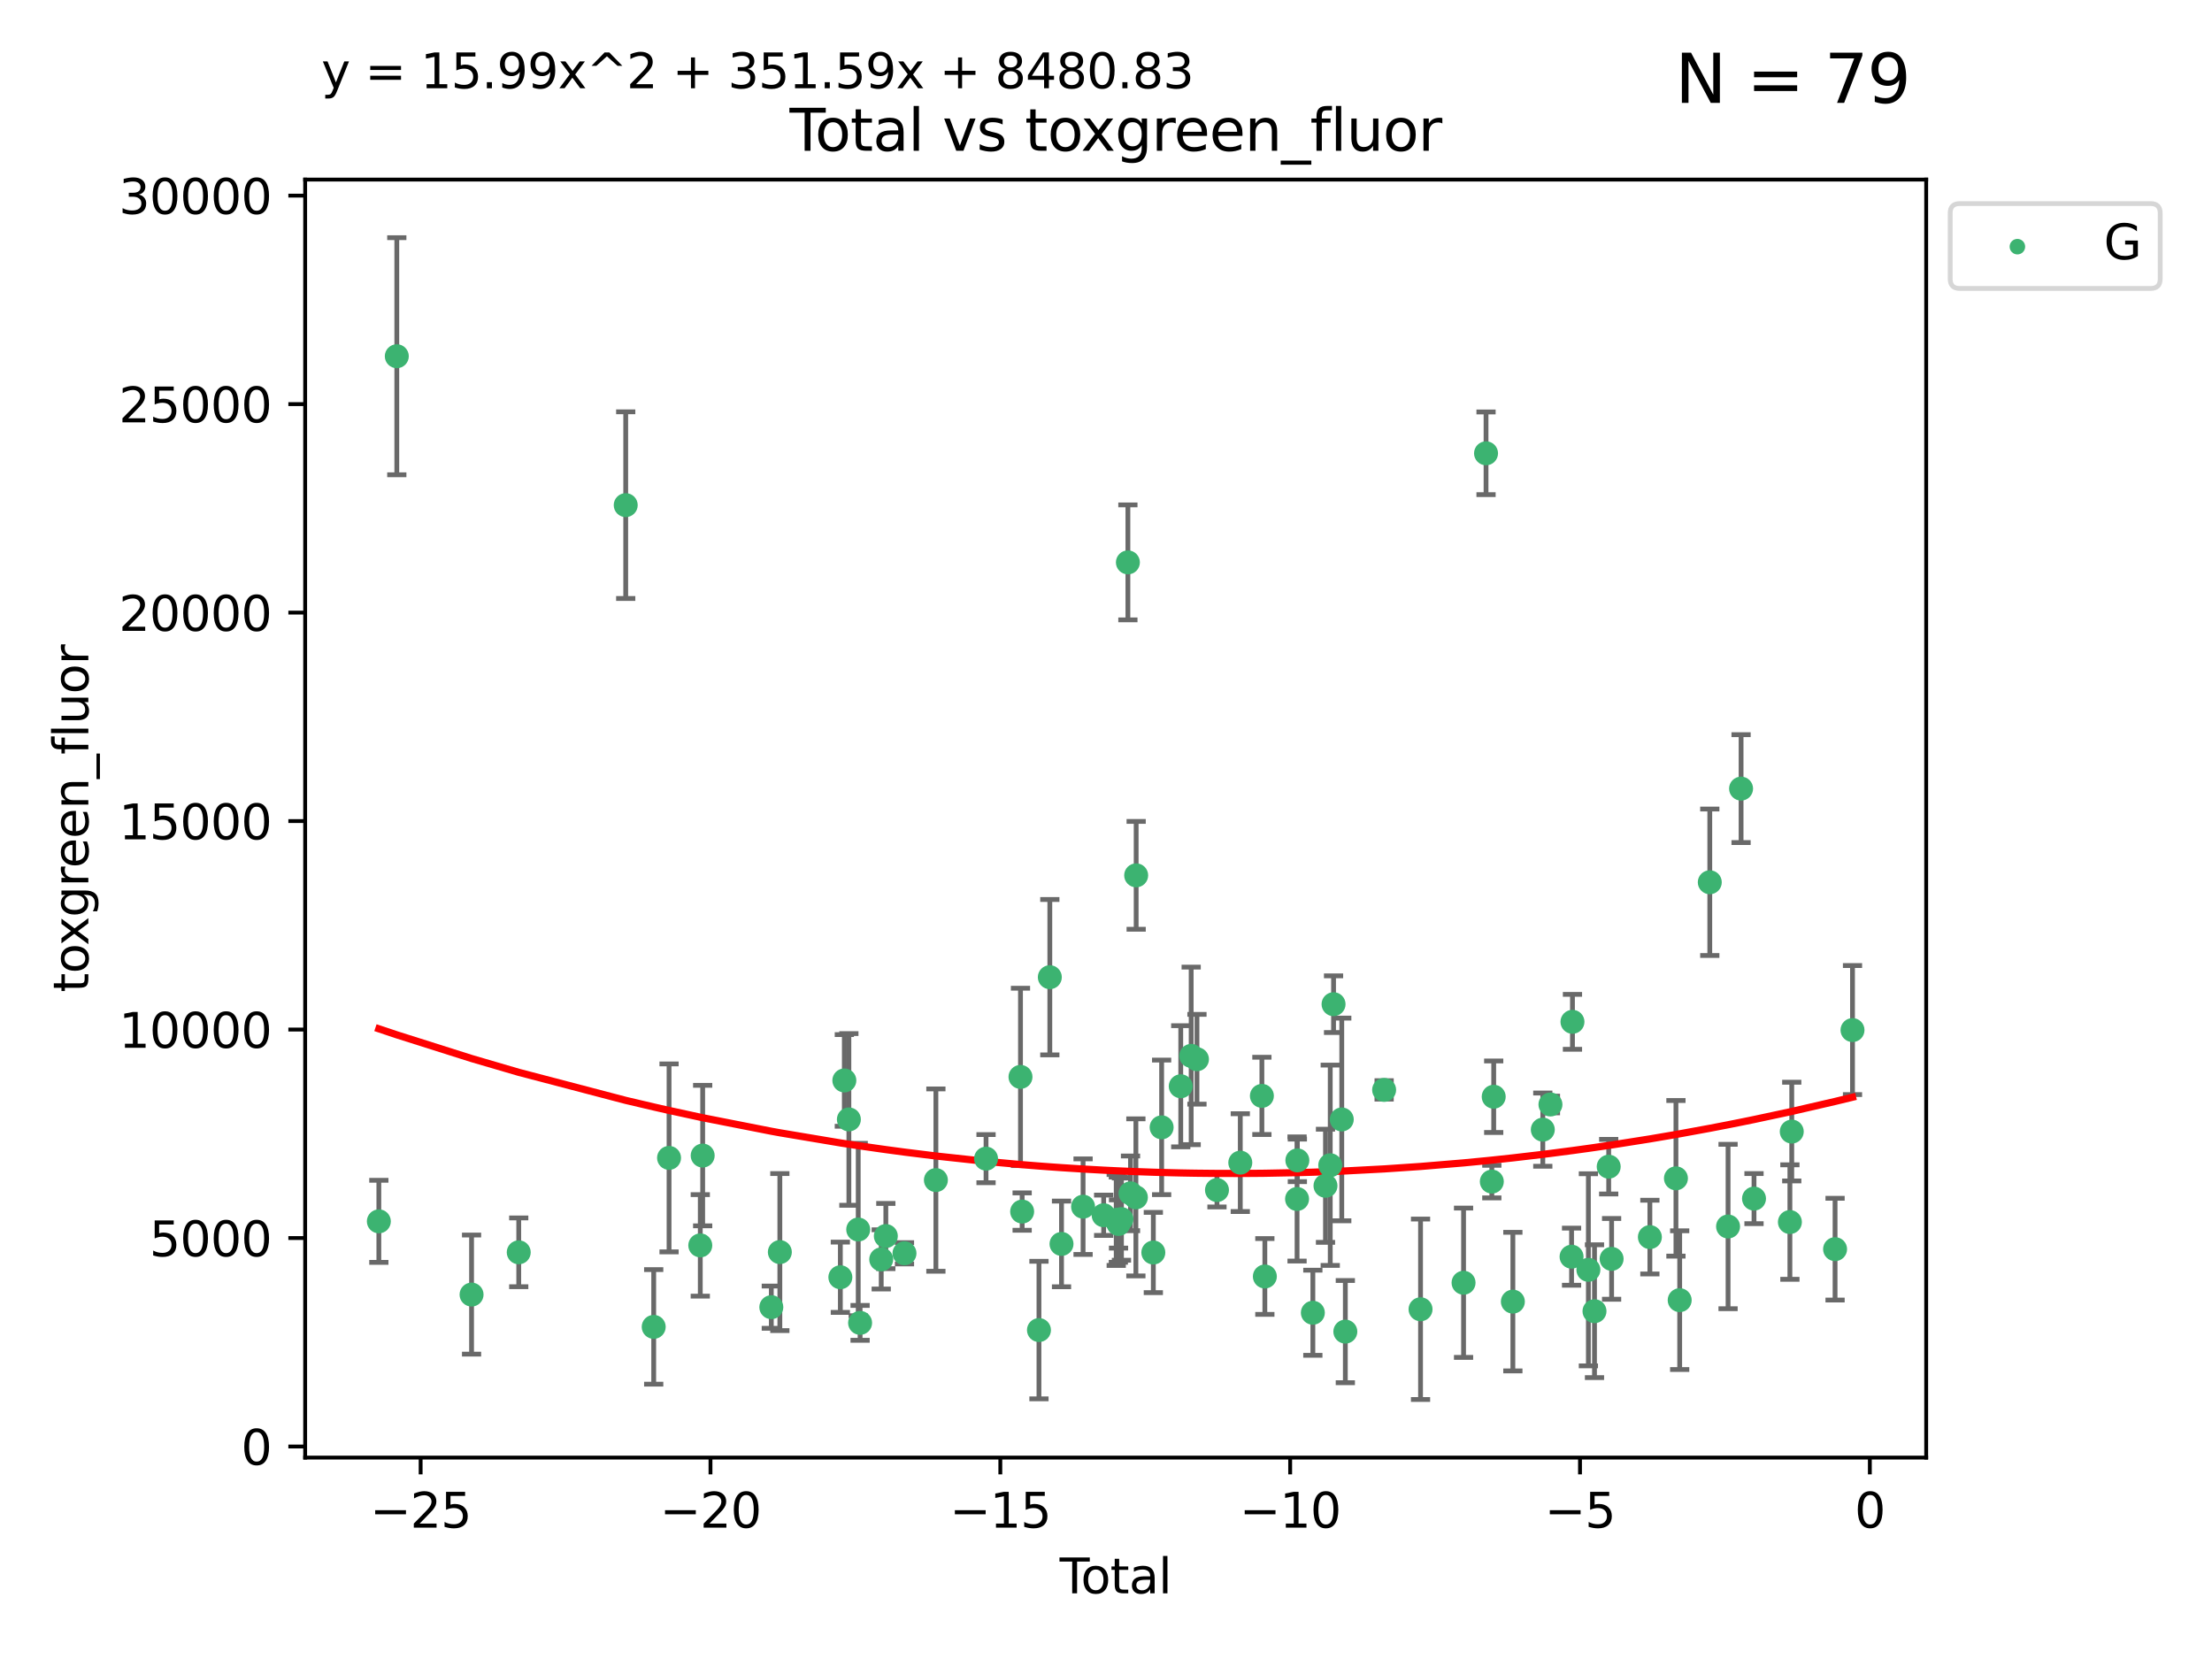 <?xml version="1.0" encoding="utf-8" standalone="no"?>
<!DOCTYPE svg PUBLIC "-//W3C//DTD SVG 1.1//EN"
  "http://www.w3.org/Graphics/SVG/1.1/DTD/svg11.dtd">
<svg xmlns:xlink="http://www.w3.org/1999/xlink" width="460.8pt" height="345.6pt" viewBox="0 0 460.8 345.6" xmlns="http://www.w3.org/2000/svg" version="1.1">
 <defs>
  <style type="text/css">*{stroke-linejoin: round; stroke-linecap: butt}</style>
 </defs>
 <g id="figure_1">
  <g id="patch_1">
   <path d="M 0 345.6 
L 460.8 345.6 
L 460.8 0 
L 0 0 
z
" style="fill: #ffffff"/>
  </g>
  <g id="axes_1">
   <g id="patch_2">
    <path d="M 63.571 303.64 
L 401.26 303.64 
L 401.26 37.411 
L 63.571 37.411 
z
" style="fill: #ffffff"/>
   </g>
   <g id="PathCollection_1">
    <defs>
     <path id="m989c32b906" d="M 0 1.118 
C 0.297 1.118 0.581 1 0.791 0.791 
C 1 0.581 1.118 0.297 1.118 0 
C 1.118 -0.297 1 -0.581 0.791 -0.791 
C 0.581 -1 0.297 -1.118 0 -1.118 
C -0.297 -1.118 -0.581 -1 -0.791 -0.791 
C -1 -0.581 -1.118 -0.297 -1.118 0 
C -1.118 0.297 -1 0.581 -0.791 0.791 
C -0.581 1 -0.297 1.118 0 1.118 
z
" style="stroke: #3cb371"/>
    </defs>
    <g clip-path="url(#pea901ddabe)">
     <use xlink:href="#m989c32b906" x="78.921" y="254.428" style="fill: #3cb371; stroke: #3cb371"/>
     <use xlink:href="#m989c32b906" x="82.661" y="74.208" style="fill: #3cb371; stroke: #3cb371"/>
     <use xlink:href="#m989c32b906" x="98.235" y="269.685" style="fill: #3cb371; stroke: #3cb371"/>
     <use xlink:href="#m989c32b906" x="108.063" y="260.881" style="fill: #3cb371; stroke: #3cb371"/>
     <use xlink:href="#m989c32b906" x="130.349" y="105.23" style="fill: #3cb371; stroke: #3cb371"/>
     <use xlink:href="#m989c32b906" x="136.179" y="276.413" style="fill: #3cb371; stroke: #3cb371"/>
     <use xlink:href="#m989c32b906" x="139.376" y="241.21" style="fill: #3cb371; stroke: #3cb371"/>
     <use xlink:href="#m989c32b906" x="145.882" y="259.438" style="fill: #3cb371; stroke: #3cb371"/>
     <use xlink:href="#m989c32b906" x="146.38" y="240.726" style="fill: #3cb371; stroke: #3cb371"/>
     <use xlink:href="#m989c32b906" x="160.678" y="272.308" style="fill: #3cb371; stroke: #3cb371"/>
     <use xlink:href="#m989c32b906" x="162.456" y="260.832" style="fill: #3cb371; stroke: #3cb371"/>
     <use xlink:href="#m989c32b906" x="175.061" y="266.073" style="fill: #3cb371; stroke: #3cb371"/>
     <use xlink:href="#m989c32b906" x="175.891" y="225.076" style="fill: #3cb371; stroke: #3cb371"/>
     <use xlink:href="#m989c32b906" x="176.837" y="233.197" style="fill: #3cb371; stroke: #3cb371"/>
     <use xlink:href="#m989c32b906" x="178.784" y="256.133" style="fill: #3cb371; stroke: #3cb371"/>
     <use xlink:href="#m989c32b906" x="179.174" y="275.578" style="fill: #3cb371; stroke: #3cb371"/>
     <use xlink:href="#m989c32b906" x="183.575" y="262.355" style="fill: #3cb371; stroke: #3cb371"/>
     <use xlink:href="#m989c32b906" x="184.535" y="257.493" style="fill: #3cb371; stroke: #3cb371"/>
     <use xlink:href="#m989c32b906" x="188.419" y="261.085" style="fill: #3cb371; stroke: #3cb371"/>
     <use xlink:href="#m989c32b906" x="194.964" y="245.833" style="fill: #3cb371; stroke: #3cb371"/>
     <use xlink:href="#m989c32b906" x="205.41" y="241.366" style="fill: #3cb371; stroke: #3cb371"/>
     <use xlink:href="#m989c32b906" x="212.587" y="224.338" style="fill: #3cb371; stroke: #3cb371"/>
     <use xlink:href="#m989c32b906" x="212.932" y="252.393" style="fill: #3cb371; stroke: #3cb371"/>
     <use xlink:href="#m989c32b906" x="216.435" y="277.076" style="fill: #3cb371; stroke: #3cb371"/>
     <use xlink:href="#m989c32b906" x="218.697" y="203.567" style="fill: #3cb371; stroke: #3cb371"/>
     <use xlink:href="#m989c32b906" x="221.133" y="259.133" style="fill: #3cb371; stroke: #3cb371"/>
     <use xlink:href="#m989c32b906" x="225.625" y="251.371" style="fill: #3cb371; stroke: #3cb371"/>
     <use xlink:href="#m989c32b906" x="229.912" y="253.158" style="fill: #3cb371; stroke: #3cb371"/>
     <use xlink:href="#m989c32b906" x="232.529" y="254.144" style="fill: #3cb371; stroke: #3cb371"/>
     <use xlink:href="#m989c32b906" x="232.973" y="254.078" style="fill: #3cb371; stroke: #3cb371"/>
     <use xlink:href="#m989c32b906" x="233.009" y="254.976" style="fill: #3cb371; stroke: #3cb371"/>
     <use xlink:href="#m989c32b906" x="233.619" y="253.966" style="fill: #3cb371; stroke: #3cb371"/>
     <use xlink:href="#m989c32b906" x="234.962" y="117.154" style="fill: #3cb371; stroke: #3cb371"/>
     <use xlink:href="#m989c32b906" x="235.505" y="248.597" style="fill: #3cb371; stroke: #3cb371"/>
     <use xlink:href="#m989c32b906" x="236.626" y="249.435" style="fill: #3cb371; stroke: #3cb371"/>
     <use xlink:href="#m989c32b906" x="236.685" y="182.351" style="fill: #3cb371; stroke: #3cb371"/>
     <use xlink:href="#m989c32b906" x="240.26" y="260.922" style="fill: #3cb371; stroke: #3cb371"/>
     <use xlink:href="#m989c32b906" x="241.989" y="234.845" style="fill: #3cb371; stroke: #3cb371"/>
     <use xlink:href="#m989c32b906" x="245.972" y="226.288" style="fill: #3cb371; stroke: #3cb371"/>
     <use xlink:href="#m989c32b906" x="248.143" y="219.956" style="fill: #3cb371; stroke: #3cb371"/>
     <use xlink:href="#m989c32b906" x="249.35" y="220.66" style="fill: #3cb371; stroke: #3cb371"/>
     <use xlink:href="#m989c32b906" x="253.519" y="247.91" style="fill: #3cb371; stroke: #3cb371"/>
     <use xlink:href="#m989c32b906" x="258.375" y="242.198" style="fill: #3cb371; stroke: #3cb371"/>
     <use xlink:href="#m989c32b906" x="262.875" y="228.292" style="fill: #3cb371; stroke: #3cb371"/>
     <use xlink:href="#m989c32b906" x="263.492" y="265.915" style="fill: #3cb371; stroke: #3cb371"/>
     <use xlink:href="#m989c32b906" x="270.202" y="249.77" style="fill: #3cb371; stroke: #3cb371"/>
     <use xlink:href="#m989c32b906" x="270.264" y="241.728" style="fill: #3cb371; stroke: #3cb371"/>
     <use xlink:href="#m989c32b906" x="273.491" y="273.469" style="fill: #3cb371; stroke: #3cb371"/>
     <use xlink:href="#m989c32b906" x="276.124" y="247.02" style="fill: #3cb371; stroke: #3cb371"/>
     <use xlink:href="#m989c32b906" x="277.114" y="242.746" style="fill: #3cb371; stroke: #3cb371"/>
     <use xlink:href="#m989c32b906" x="277.803" y="209.192" style="fill: #3cb371; stroke: #3cb371"/>
     <use xlink:href="#m989c32b906" x="279.514" y="233.201" style="fill: #3cb371; stroke: #3cb371"/>
     <use xlink:href="#m989c32b906" x="280.258" y="277.398" style="fill: #3cb371; stroke: #3cb371"/>
     <use xlink:href="#m989c32b906" x="288.339" y="227.045" style="fill: #3cb371; stroke: #3cb371"/>
     <use xlink:href="#m989c32b906" x="295.925" y="272.743" style="fill: #3cb371; stroke: #3cb371"/>
     <use xlink:href="#m989c32b906" x="304.886" y="267.219" style="fill: #3cb371; stroke: #3cb371"/>
     <use xlink:href="#m989c32b906" x="309.568" y="94.432" style="fill: #3cb371; stroke: #3cb371"/>
     <use xlink:href="#m989c32b906" x="310.774" y="246.148" style="fill: #3cb371; stroke: #3cb371"/>
     <use xlink:href="#m989c32b906" x="311.166" y="228.467" style="fill: #3cb371; stroke: #3cb371"/>
     <use xlink:href="#m989c32b906" x="315.157" y="271.151" style="fill: #3cb371; stroke: #3cb371"/>
     <use xlink:href="#m989c32b906" x="321.394" y="235.325" style="fill: #3cb371; stroke: #3cb371"/>
     <use xlink:href="#m989c32b906" x="322.987" y="230.083" style="fill: #3cb371; stroke: #3cb371"/>
     <use xlink:href="#m989c32b906" x="327.385" y="261.792" style="fill: #3cb371; stroke: #3cb371"/>
     <use xlink:href="#m989c32b906" x="327.573" y="212.862" style="fill: #3cb371; stroke: #3cb371"/>
     <use xlink:href="#m989c32b906" x="330.89" y="264.527" style="fill: #3cb371; stroke: #3cb371"/>
     <use xlink:href="#m989c32b906" x="332.162" y="273.145" style="fill: #3cb371; stroke: #3cb371"/>
     <use xlink:href="#m989c32b906" x="335.122" y="243.04" style="fill: #3cb371; stroke: #3cb371"/>
     <use xlink:href="#m989c32b906" x="335.728" y="262.246" style="fill: #3cb371; stroke: #3cb371"/>
     <use xlink:href="#m989c32b906" x="343.7" y="257.711" style="fill: #3cb371; stroke: #3cb371"/>
     <use xlink:href="#m989c32b906" x="349.129" y="245.466" style="fill: #3cb371; stroke: #3cb371"/>
     <use xlink:href="#m989c32b906" x="349.91" y="270.848" style="fill: #3cb371; stroke: #3cb371"/>
     <use xlink:href="#m989c32b906" x="356.18" y="183.792" style="fill: #3cb371; stroke: #3cb371"/>
     <use xlink:href="#m989c32b906" x="359.988" y="255.503" style="fill: #3cb371; stroke: #3cb371"/>
     <use xlink:href="#m989c32b906" x="362.697" y="164.284" style="fill: #3cb371; stroke: #3cb371"/>
     <use xlink:href="#m989c32b906" x="365.392" y="249.691" style="fill: #3cb371; stroke: #3cb371"/>
     <use xlink:href="#m989c32b906" x="372.869" y="254.577" style="fill: #3cb371; stroke: #3cb371"/>
     <use xlink:href="#m989c32b906" x="373.256" y="235.728" style="fill: #3cb371; stroke: #3cb371"/>
     <use xlink:href="#m989c32b906" x="382.28" y="260.221" style="fill: #3cb371; stroke: #3cb371"/>
     <use xlink:href="#m989c32b906" x="385.911" y="214.584" style="fill: #3cb371; stroke: #3cb371"/>
    </g>
   </g>
   <g id="matplotlib.axis_1">
    <g id="xtick_1">
     <g id="line2d_1">
      <defs>
       <path id="mfbc9541a0b" d="M 0 0 
L 0 3.5 
" style="stroke: #000000; stroke-width: 0.8"/>
      </defs>
      <g>
       <use xlink:href="#mfbc9541a0b" x="87.627" y="303.64" style="stroke: #000000; stroke-width: 0.8"/>
      </g>
     </g>
     <g id="text_1">
      <!-- −25 -->
      <g transform="translate(77.075 318.238)scale(0.1 -0.1)">
       <defs>
        <path id="DejaVuSans-2212" d="M 678 2272 
L 4684 2272 
L 4684 1741 
L 678 1741 
L 678 2272 
z
" transform="scale(0.016)"/>
        <path id="DejaVuSans-32" d="M 1228 531 
L 3431 531 
L 3431 0 
L 469 0 
L 469 531 
Q 828 903 1448 1529 
Q 2069 2156 2228 2338 
Q 2531 2678 2651 2914 
Q 2772 3150 2772 3378 
Q 2772 3750 2511 3984 
Q 2250 4219 1831 4219 
Q 1534 4219 1204 4116 
Q 875 4013 500 3803 
L 500 4441 
Q 881 4594 1212 4672 
Q 1544 4750 1819 4750 
Q 2544 4750 2975 4387 
Q 3406 4025 3406 3419 
Q 3406 3131 3298 2873 
Q 3191 2616 2906 2266 
Q 2828 2175 2409 1742 
Q 1991 1309 1228 531 
z
" transform="scale(0.016)"/>
        <path id="DejaVuSans-35" d="M 691 4666 
L 3169 4666 
L 3169 4134 
L 1269 4134 
L 1269 2991 
Q 1406 3038 1543 3061 
Q 1681 3084 1819 3084 
Q 2600 3084 3056 2656 
Q 3513 2228 3513 1497 
Q 3513 744 3044 326 
Q 2575 -91 1722 -91 
Q 1428 -91 1123 -41 
Q 819 9 494 109 
L 494 744 
Q 775 591 1075 516 
Q 1375 441 1709 441 
Q 2250 441 2565 725 
Q 2881 1009 2881 1497 
Q 2881 1984 2565 2268 
Q 2250 2553 1709 2553 
Q 1456 2553 1204 2497 
Q 953 2441 691 2322 
L 691 4666 
z
" transform="scale(0.016)"/>
       </defs>
       <use xlink:href="#DejaVuSans-2212"/>
       <use xlink:href="#DejaVuSans-32" x="83.789"/>
       <use xlink:href="#DejaVuSans-35" x="147.412"/>
      </g>
     </g>
    </g>
    <g id="xtick_2">
     <g id="line2d_2">
      <g>
       <use xlink:href="#mfbc9541a0b" x="148.006" y="303.64" style="stroke: #000000; stroke-width: 0.8"/>
      </g>
     </g>
     <g id="text_2">
      <!-- −20 -->
      <g transform="translate(137.454 318.238)scale(0.1 -0.1)">
       <defs>
        <path id="DejaVuSans-30" d="M 2034 4250 
Q 1547 4250 1301 3770 
Q 1056 3291 1056 2328 
Q 1056 1369 1301 889 
Q 1547 409 2034 409 
Q 2525 409 2770 889 
Q 3016 1369 3016 2328 
Q 3016 3291 2770 3770 
Q 2525 4250 2034 4250 
z
M 2034 4750 
Q 2819 4750 3233 4129 
Q 3647 3509 3647 2328 
Q 3647 1150 3233 529 
Q 2819 -91 2034 -91 
Q 1250 -91 836 529 
Q 422 1150 422 2328 
Q 422 3509 836 4129 
Q 1250 4750 2034 4750 
z
" transform="scale(0.016)"/>
       </defs>
       <use xlink:href="#DejaVuSans-2212"/>
       <use xlink:href="#DejaVuSans-32" x="83.789"/>
       <use xlink:href="#DejaVuSans-30" x="147.412"/>
      </g>
     </g>
    </g>
    <g id="xtick_3">
     <g id="line2d_3">
      <g>
       <use xlink:href="#mfbc9541a0b" x="208.386" y="303.64" style="stroke: #000000; stroke-width: 0.8"/>
      </g>
     </g>
     <g id="text_3">
      <!-- −15 -->
      <g transform="translate(197.833 318.238)scale(0.1 -0.1)">
       <defs>
        <path id="DejaVuSans-31" d="M 794 531 
L 1825 531 
L 1825 4091 
L 703 3866 
L 703 4441 
L 1819 4666 
L 2450 4666 
L 2450 531 
L 3481 531 
L 3481 0 
L 794 0 
L 794 531 
z
" transform="scale(0.016)"/>
       </defs>
       <use xlink:href="#DejaVuSans-2212"/>
       <use xlink:href="#DejaVuSans-31" x="83.789"/>
       <use xlink:href="#DejaVuSans-35" x="147.412"/>
      </g>
     </g>
    </g>
    <g id="xtick_4">
     <g id="line2d_4">
      <g>
       <use xlink:href="#mfbc9541a0b" x="268.765" y="303.64" style="stroke: #000000; stroke-width: 0.8"/>
      </g>
     </g>
     <g id="text_4">
      <!-- −10 -->
      <g transform="translate(258.212 318.238)scale(0.1 -0.1)">
       <use xlink:href="#DejaVuSans-2212"/>
       <use xlink:href="#DejaVuSans-31" x="83.789"/>
       <use xlink:href="#DejaVuSans-30" x="147.412"/>
      </g>
     </g>
    </g>
    <g id="xtick_5">
     <g id="line2d_5">
      <g>
       <use xlink:href="#mfbc9541a0b" x="329.144" y="303.64" style="stroke: #000000; stroke-width: 0.8"/>
      </g>
     </g>
     <g id="text_5">
      <!-- −5 -->
      <g transform="translate(321.773 318.238)scale(0.1 -0.1)">
       <use xlink:href="#DejaVuSans-2212"/>
       <use xlink:href="#DejaVuSans-35" x="83.789"/>
      </g>
     </g>
    </g>
    <g id="xtick_6">
     <g id="line2d_6">
      <g>
       <use xlink:href="#mfbc9541a0b" x="389.523" y="303.64" style="stroke: #000000; stroke-width: 0.8"/>
      </g>
     </g>
     <g id="text_6">
      <!-- 0 -->
      <g transform="translate(386.342 318.238)scale(0.1 -0.1)">
       <use xlink:href="#DejaVuSans-30"/>
      </g>
     </g>
    </g>
    <g id="text_7">
     <!-- Total -->
     <g transform="translate(220.739 331.917)scale(0.1 -0.1)">
      <defs>
       <path id="DejaVuSans-54" d="M -19 4666 
L 3928 4666 
L 3928 4134 
L 2272 4134 
L 2272 0 
L 1638 0 
L 1638 4134 
L -19 4134 
L -19 4666 
z
" transform="scale(0.016)"/>
       <path id="DejaVuSans-6f" d="M 1959 3097 
Q 1497 3097 1228 2736 
Q 959 2375 959 1747 
Q 959 1119 1226 758 
Q 1494 397 1959 397 
Q 2419 397 2687 759 
Q 2956 1122 2956 1747 
Q 2956 2369 2687 2733 
Q 2419 3097 1959 3097 
z
M 1959 3584 
Q 2709 3584 3137 3096 
Q 3566 2609 3566 1747 
Q 3566 888 3137 398 
Q 2709 -91 1959 -91 
Q 1206 -91 779 398 
Q 353 888 353 1747 
Q 353 2609 779 3096 
Q 1206 3584 1959 3584 
z
" transform="scale(0.016)"/>
       <path id="DejaVuSans-74" d="M 1172 4494 
L 1172 3500 
L 2356 3500 
L 2356 3053 
L 1172 3053 
L 1172 1153 
Q 1172 725 1289 603 
Q 1406 481 1766 481 
L 2356 481 
L 2356 0 
L 1766 0 
Q 1100 0 847 248 
Q 594 497 594 1153 
L 594 3053 
L 172 3053 
L 172 3500 
L 594 3500 
L 594 4494 
L 1172 4494 
z
" transform="scale(0.016)"/>
       <path id="DejaVuSans-61" d="M 2194 1759 
Q 1497 1759 1228 1600 
Q 959 1441 959 1056 
Q 959 750 1161 570 
Q 1363 391 1709 391 
Q 2188 391 2477 730 
Q 2766 1069 2766 1631 
L 2766 1759 
L 2194 1759 
z
M 3341 1997 
L 3341 0 
L 2766 0 
L 2766 531 
Q 2569 213 2275 61 
Q 1981 -91 1556 -91 
Q 1019 -91 701 211 
Q 384 513 384 1019 
Q 384 1609 779 1909 
Q 1175 2209 1959 2209 
L 2766 2209 
L 2766 2266 
Q 2766 2663 2505 2880 
Q 2244 3097 1772 3097 
Q 1472 3097 1187 3025 
Q 903 2953 641 2809 
L 641 3341 
Q 956 3463 1253 3523 
Q 1550 3584 1831 3584 
Q 2591 3584 2966 3190 
Q 3341 2797 3341 1997 
z
" transform="scale(0.016)"/>
       <path id="DejaVuSans-6c" d="M 603 4863 
L 1178 4863 
L 1178 0 
L 603 0 
L 603 4863 
z
" transform="scale(0.016)"/>
      </defs>
      <use xlink:href="#DejaVuSans-54"/>
      <use xlink:href="#DejaVuSans-6f" x="44.084"/>
      <use xlink:href="#DejaVuSans-74" x="105.266"/>
      <use xlink:href="#DejaVuSans-61" x="144.475"/>
      <use xlink:href="#DejaVuSans-6c" x="205.754"/>
     </g>
    </g>
   </g>
   <g id="matplotlib.axis_2">
    <g id="ytick_1">
     <g id="line2d_7">
      <defs>
       <path id="m4ae6e120f7" d="M 0 0 
L -3.5 0 
" style="stroke: #000000; stroke-width: 0.8"/>
      </defs>
      <g>
       <use xlink:href="#m4ae6e120f7" x="63.571" y="301.335" style="stroke: #000000; stroke-width: 0.8"/>
      </g>
     </g>
     <g id="text_8">
      <!-- 0 -->
      <g transform="translate(50.209 305.134)scale(0.1 -0.1)">
       <use xlink:href="#DejaVuSans-30"/>
      </g>
     </g>
    </g>
    <g id="ytick_2">
     <g id="line2d_8">
      <g>
       <use xlink:href="#m4ae6e120f7" x="63.571" y="257.905" style="stroke: #000000; stroke-width: 0.8"/>
      </g>
     </g>
     <g id="text_9">
      <!-- 5000 -->
      <g transform="translate(31.121 261.704)scale(0.1 -0.1)">
       <use xlink:href="#DejaVuSans-35"/>
       <use xlink:href="#DejaVuSans-30" x="63.623"/>
       <use xlink:href="#DejaVuSans-30" x="127.246"/>
       <use xlink:href="#DejaVuSans-30" x="190.869"/>
      </g>
     </g>
    </g>
    <g id="ytick_3">
     <g id="line2d_9">
      <g>
       <use xlink:href="#m4ae6e120f7" x="63.571" y="214.475" style="stroke: #000000; stroke-width: 0.8"/>
      </g>
     </g>
     <g id="text_10">
      <!-- 10000 -->
      <g transform="translate(24.759 218.275)scale(0.1 -0.1)">
       <use xlink:href="#DejaVuSans-31"/>
       <use xlink:href="#DejaVuSans-30" x="63.623"/>
       <use xlink:href="#DejaVuSans-30" x="127.246"/>
       <use xlink:href="#DejaVuSans-30" x="190.869"/>
       <use xlink:href="#DejaVuSans-30" x="254.492"/>
      </g>
     </g>
    </g>
    <g id="ytick_4">
     <g id="line2d_10">
      <g>
       <use xlink:href="#m4ae6e120f7" x="63.571" y="171.046" style="stroke: #000000; stroke-width: 0.8"/>
      </g>
     </g>
     <g id="text_11">
      <!-- 15000 -->
      <g transform="translate(24.759 174.845)scale(0.1 -0.1)">
       <use xlink:href="#DejaVuSans-31"/>
       <use xlink:href="#DejaVuSans-35" x="63.623"/>
       <use xlink:href="#DejaVuSans-30" x="127.246"/>
       <use xlink:href="#DejaVuSans-30" x="190.869"/>
       <use xlink:href="#DejaVuSans-30" x="254.492"/>
      </g>
     </g>
    </g>
    <g id="ytick_5">
     <g id="line2d_11">
      <g>
       <use xlink:href="#m4ae6e120f7" x="63.571" y="127.616" style="stroke: #000000; stroke-width: 0.8"/>
      </g>
     </g>
     <g id="text_12">
      <!-- 20000 -->
      <g transform="translate(24.759 131.415)scale(0.1 -0.1)">
       <use xlink:href="#DejaVuSans-32"/>
       <use xlink:href="#DejaVuSans-30" x="63.623"/>
       <use xlink:href="#DejaVuSans-30" x="127.246"/>
       <use xlink:href="#DejaVuSans-30" x="190.869"/>
       <use xlink:href="#DejaVuSans-30" x="254.492"/>
      </g>
     </g>
    </g>
    <g id="ytick_6">
     <g id="line2d_12">
      <g>
       <use xlink:href="#m4ae6e120f7" x="63.571" y="84.186" style="stroke: #000000; stroke-width: 0.8"/>
      </g>
     </g>
     <g id="text_13">
      <!-- 25000 -->
      <g transform="translate(24.759 87.985)scale(0.1 -0.1)">
       <use xlink:href="#DejaVuSans-32"/>
       <use xlink:href="#DejaVuSans-35" x="63.623"/>
       <use xlink:href="#DejaVuSans-30" x="127.246"/>
       <use xlink:href="#DejaVuSans-30" x="190.869"/>
       <use xlink:href="#DejaVuSans-30" x="254.492"/>
      </g>
     </g>
    </g>
    <g id="ytick_7">
     <g id="line2d_13">
      <g>
       <use xlink:href="#m4ae6e120f7" x="63.571" y="40.757" style="stroke: #000000; stroke-width: 0.8"/>
      </g>
     </g>
     <g id="text_14">
      <!-- 30000 -->
      <g transform="translate(24.759 44.556)scale(0.1 -0.1)">
       <defs>
        <path id="DejaVuSans-33" d="M 2597 2516 
Q 3050 2419 3304 2112 
Q 3559 1806 3559 1356 
Q 3559 666 3084 287 
Q 2609 -91 1734 -91 
Q 1441 -91 1130 -33 
Q 819 25 488 141 
L 488 750 
Q 750 597 1062 519 
Q 1375 441 1716 441 
Q 2309 441 2620 675 
Q 2931 909 2931 1356 
Q 2931 1769 2642 2001 
Q 2353 2234 1838 2234 
L 1294 2234 
L 1294 2753 
L 1863 2753 
Q 2328 2753 2575 2939 
Q 2822 3125 2822 3475 
Q 2822 3834 2567 4026 
Q 2313 4219 1838 4219 
Q 1578 4219 1281 4162 
Q 984 4106 628 3988 
L 628 4550 
Q 988 4650 1302 4700 
Q 1616 4750 1894 4750 
Q 2613 4750 3031 4423 
Q 3450 4097 3450 3541 
Q 3450 3153 3228 2886 
Q 3006 2619 2597 2516 
z
" transform="scale(0.016)"/>
       </defs>
       <use xlink:href="#DejaVuSans-33"/>
       <use xlink:href="#DejaVuSans-30" x="63.623"/>
       <use xlink:href="#DejaVuSans-30" x="127.246"/>
       <use xlink:href="#DejaVuSans-30" x="190.869"/>
       <use xlink:href="#DejaVuSans-30" x="254.492"/>
      </g>
     </g>
    </g>
    <g id="text_15">
     <!-- toxgreen_fluor -->
     <g transform="translate(18.401 206.72)rotate(-90)scale(0.1 -0.1)">
      <defs>
       <path id="DejaVuSans-78" d="M 3513 3500 
L 2247 1797 
L 3578 0 
L 2900 0 
L 1881 1375 
L 863 0 
L 184 0 
L 1544 1831 
L 300 3500 
L 978 3500 
L 1906 2253 
L 2834 3500 
L 3513 3500 
z
" transform="scale(0.016)"/>
       <path id="DejaVuSans-67" d="M 2906 1791 
Q 2906 2416 2648 2759 
Q 2391 3103 1925 3103 
Q 1463 3103 1205 2759 
Q 947 2416 947 1791 
Q 947 1169 1205 825 
Q 1463 481 1925 481 
Q 2391 481 2648 825 
Q 2906 1169 2906 1791 
z
M 3481 434 
Q 3481 -459 3084 -895 
Q 2688 -1331 1869 -1331 
Q 1566 -1331 1297 -1286 
Q 1028 -1241 775 -1147 
L 775 -588 
Q 1028 -725 1275 -790 
Q 1522 -856 1778 -856 
Q 2344 -856 2625 -561 
Q 2906 -266 2906 331 
L 2906 616 
Q 2728 306 2450 153 
Q 2172 0 1784 0 
Q 1141 0 747 490 
Q 353 981 353 1791 
Q 353 2603 747 3093 
Q 1141 3584 1784 3584 
Q 2172 3584 2450 3431 
Q 2728 3278 2906 2969 
L 2906 3500 
L 3481 3500 
L 3481 434 
z
" transform="scale(0.016)"/>
       <path id="DejaVuSans-72" d="M 2631 2963 
Q 2534 3019 2420 3045 
Q 2306 3072 2169 3072 
Q 1681 3072 1420 2755 
Q 1159 2438 1159 1844 
L 1159 0 
L 581 0 
L 581 3500 
L 1159 3500 
L 1159 2956 
Q 1341 3275 1631 3429 
Q 1922 3584 2338 3584 
Q 2397 3584 2469 3576 
Q 2541 3569 2628 3553 
L 2631 2963 
z
" transform="scale(0.016)"/>
       <path id="DejaVuSans-65" d="M 3597 1894 
L 3597 1613 
L 953 1613 
Q 991 1019 1311 708 
Q 1631 397 2203 397 
Q 2534 397 2845 478 
Q 3156 559 3463 722 
L 3463 178 
Q 3153 47 2828 -22 
Q 2503 -91 2169 -91 
Q 1331 -91 842 396 
Q 353 884 353 1716 
Q 353 2575 817 3079 
Q 1281 3584 2069 3584 
Q 2775 3584 3186 3129 
Q 3597 2675 3597 1894 
z
M 3022 2063 
Q 3016 2534 2758 2815 
Q 2500 3097 2075 3097 
Q 1594 3097 1305 2825 
Q 1016 2553 972 2059 
L 3022 2063 
z
" transform="scale(0.016)"/>
       <path id="DejaVuSans-6e" d="M 3513 2113 
L 3513 0 
L 2938 0 
L 2938 2094 
Q 2938 2591 2744 2837 
Q 2550 3084 2163 3084 
Q 1697 3084 1428 2787 
Q 1159 2491 1159 1978 
L 1159 0 
L 581 0 
L 581 3500 
L 1159 3500 
L 1159 2956 
Q 1366 3272 1645 3428 
Q 1925 3584 2291 3584 
Q 2894 3584 3203 3211 
Q 3513 2838 3513 2113 
z
" transform="scale(0.016)"/>
       <path id="DejaVuSans-5f" d="M 3263 -1063 
L 3263 -1509 
L -63 -1509 
L -63 -1063 
L 3263 -1063 
z
" transform="scale(0.016)"/>
       <path id="DejaVuSans-66" d="M 2375 4863 
L 2375 4384 
L 1825 4384 
Q 1516 4384 1395 4259 
Q 1275 4134 1275 3809 
L 1275 3500 
L 2222 3500 
L 2222 3053 
L 1275 3053 
L 1275 0 
L 697 0 
L 697 3053 
L 147 3053 
L 147 3500 
L 697 3500 
L 697 3744 
Q 697 4328 969 4595 
Q 1241 4863 1831 4863 
L 2375 4863 
z
" transform="scale(0.016)"/>
       <path id="DejaVuSans-75" d="M 544 1381 
L 544 3500 
L 1119 3500 
L 1119 1403 
Q 1119 906 1312 657 
Q 1506 409 1894 409 
Q 2359 409 2629 706 
Q 2900 1003 2900 1516 
L 2900 3500 
L 3475 3500 
L 3475 0 
L 2900 0 
L 2900 538 
Q 2691 219 2414 64 
Q 2138 -91 1772 -91 
Q 1169 -91 856 284 
Q 544 659 544 1381 
z
M 1991 3584 
L 1991 3584 
z
" transform="scale(0.016)"/>
      </defs>
      <use xlink:href="#DejaVuSans-74"/>
      <use xlink:href="#DejaVuSans-6f" x="39.209"/>
      <use xlink:href="#DejaVuSans-78" x="97.266"/>
      <use xlink:href="#DejaVuSans-67" x="156.445"/>
      <use xlink:href="#DejaVuSans-72" x="219.922"/>
      <use xlink:href="#DejaVuSans-65" x="258.785"/>
      <use xlink:href="#DejaVuSans-65" x="320.309"/>
      <use xlink:href="#DejaVuSans-6e" x="381.832"/>
      <use xlink:href="#DejaVuSans-5f" x="445.211"/>
      <use xlink:href="#DejaVuSans-66" x="495.211"/>
      <use xlink:href="#DejaVuSans-6c" x="530.416"/>
      <use xlink:href="#DejaVuSans-75" x="558.199"/>
      <use xlink:href="#DejaVuSans-6f" x="621.578"/>
      <use xlink:href="#DejaVuSans-72" x="682.76"/>
     </g>
    </g>
   </g>
   <g id="LineCollection_1">
    <path d="M 78.921 262.976 
L 78.921 245.881 
" clip-path="url(#pea901ddabe)" style="fill: none; stroke: #696969"/>
    <path d="M 82.661 98.904 
L 82.661 49.513 
" clip-path="url(#pea901ddabe)" style="fill: none; stroke: #696969"/>
    <path d="M 98.235 282.089 
L 98.235 257.281 
" clip-path="url(#pea901ddabe)" style="fill: none; stroke: #696969"/>
    <path d="M 108.063 268.045 
L 108.063 253.718 
" clip-path="url(#pea901ddabe)" style="fill: none; stroke: #696969"/>
    <path d="M 130.349 124.674 
L 130.349 85.787 
" clip-path="url(#pea901ddabe)" style="fill: none; stroke: #696969"/>
    <path d="M 136.179 288.346 
L 136.179 264.481 
" clip-path="url(#pea901ddabe)" style="fill: none; stroke: #696969"/>
    <path d="M 139.376 260.79 
L 139.376 221.629 
" clip-path="url(#pea901ddabe)" style="fill: none; stroke: #696969"/>
    <path d="M 145.882 270.01 
L 145.882 248.866 
" clip-path="url(#pea901ddabe)" style="fill: none; stroke: #696969"/>
    <path d="M 146.38 255.362 
L 146.38 226.09 
" clip-path="url(#pea901ddabe)" style="fill: none; stroke: #696969"/>
    <path d="M 160.678 276.709 
L 160.678 267.907 
" clip-path="url(#pea901ddabe)" style="fill: none; stroke: #696969"/>
    <path d="M 162.456 277.187 
L 162.456 244.476 
" clip-path="url(#pea901ddabe)" style="fill: none; stroke: #696969"/>
    <path d="M 175.061 273.395 
L 175.061 258.752 
" clip-path="url(#pea901ddabe)" style="fill: none; stroke: #696969"/>
    <path d="M 175.891 234.625 
L 175.891 215.527 
" clip-path="url(#pea901ddabe)" style="fill: none; stroke: #696969"/>
    <path d="M 176.837 251.079 
L 176.837 215.315 
" clip-path="url(#pea901ddabe)" style="fill: none; stroke: #696969"/>
    <path d="M 178.784 274.091 
L 178.784 238.175 
" clip-path="url(#pea901ddabe)" style="fill: none; stroke: #696969"/>
    <path d="M 179.174 279.209 
L 179.174 271.947 
" clip-path="url(#pea901ddabe)" style="fill: none; stroke: #696969"/>
    <path d="M 183.575 268.526 
L 183.575 256.183 
" clip-path="url(#pea901ddabe)" style="fill: none; stroke: #696969"/>
    <path d="M 184.535 264.286 
L 184.535 250.699 
" clip-path="url(#pea901ddabe)" style="fill: none; stroke: #696969"/>
    <path d="M 188.419 263.302 
L 188.419 258.868 
" clip-path="url(#pea901ddabe)" style="fill: none; stroke: #696969"/>
    <path d="M 194.964 264.821 
L 194.964 226.845 
" clip-path="url(#pea901ddabe)" style="fill: none; stroke: #696969"/>
    <path d="M 205.41 246.382 
L 205.41 236.35 
" clip-path="url(#pea901ddabe)" style="fill: none; stroke: #696969"/>
    <path d="M 212.587 242.813 
L 212.587 205.864 
" clip-path="url(#pea901ddabe)" style="fill: none; stroke: #696969"/>
    <path d="M 212.932 256.286 
L 212.932 248.5 
" clip-path="url(#pea901ddabe)" style="fill: none; stroke: #696969"/>
    <path d="M 216.435 291.404 
L 216.435 262.747 
" clip-path="url(#pea901ddabe)" style="fill: none; stroke: #696969"/>
    <path d="M 218.697 219.755 
L 218.697 187.379 
" clip-path="url(#pea901ddabe)" style="fill: none; stroke: #696969"/>
    <path d="M 221.133 268.058 
L 221.133 250.208 
" clip-path="url(#pea901ddabe)" style="fill: none; stroke: #696969"/>
    <path d="M 225.625 261.325 
L 225.625 241.418 
" clip-path="url(#pea901ddabe)" style="fill: none; stroke: #696969"/>
    <path d="M 229.912 257.359 
L 229.912 248.958 
" clip-path="url(#pea901ddabe)" style="fill: none; stroke: #696969"/>
    <path d="M 232.529 263.613 
L 232.529 244.675 
" clip-path="url(#pea901ddabe)" style="fill: none; stroke: #696969"/>
    <path d="M 232.973 262.958 
L 232.973 245.199 
" clip-path="url(#pea901ddabe)" style="fill: none; stroke: #696969"/>
    <path d="M 233.009 260.001 
L 233.009 249.951 
" clip-path="url(#pea901ddabe)" style="fill: none; stroke: #696969"/>
    <path d="M 233.619 262.529 
L 233.619 245.404 
" clip-path="url(#pea901ddabe)" style="fill: none; stroke: #696969"/>
    <path d="M 234.962 129.126 
L 234.962 105.182 
" clip-path="url(#pea901ddabe)" style="fill: none; stroke: #696969"/>
    <path d="M 235.505 256.377 
L 235.505 240.818 
" clip-path="url(#pea901ddabe)" style="fill: none; stroke: #696969"/>
    <path d="M 236.626 265.798 
L 236.626 233.072 
" clip-path="url(#pea901ddabe)" style="fill: none; stroke: #696969"/>
    <path d="M 236.685 193.583 
L 236.685 171.119 
" clip-path="url(#pea901ddabe)" style="fill: none; stroke: #696969"/>
    <path d="M 240.26 269.281 
L 240.26 252.563 
" clip-path="url(#pea901ddabe)" style="fill: none; stroke: #696969"/>
    <path d="M 241.989 248.859 
L 241.989 220.831 
" clip-path="url(#pea901ddabe)" style="fill: none; stroke: #696969"/>
    <path d="M 245.972 238.906 
L 245.972 213.67 
" clip-path="url(#pea901ddabe)" style="fill: none; stroke: #696969"/>
    <path d="M 248.143 238.448 
L 248.143 201.464 
" clip-path="url(#pea901ddabe)" style="fill: none; stroke: #696969"/>
    <path d="M 249.35 230.012 
L 249.35 211.309 
" clip-path="url(#pea901ddabe)" style="fill: none; stroke: #696969"/>
    <path d="M 253.519 251.435 
L 253.519 244.386 
" clip-path="url(#pea901ddabe)" style="fill: none; stroke: #696969"/>
    <path d="M 258.375 252.385 
L 258.375 232.01 
" clip-path="url(#pea901ddabe)" style="fill: none; stroke: #696969"/>
    <path d="M 262.875 236.336 
L 262.875 220.248 
" clip-path="url(#pea901ddabe)" style="fill: none; stroke: #696969"/>
    <path d="M 263.492 273.809 
L 263.492 258.021 
" clip-path="url(#pea901ddabe)" style="fill: none; stroke: #696969"/>
    <path d="M 270.202 262.702 
L 270.202 236.837 
" clip-path="url(#pea901ddabe)" style="fill: none; stroke: #696969"/>
    <path d="M 270.264 246.154 
L 270.264 237.302 
" clip-path="url(#pea901ddabe)" style="fill: none; stroke: #696969"/>
    <path d="M 273.491 282.334 
L 273.491 264.605 
" clip-path="url(#pea901ddabe)" style="fill: none; stroke: #696969"/>
    <path d="M 276.124 258.805 
L 276.124 235.236 
" clip-path="url(#pea901ddabe)" style="fill: none; stroke: #696969"/>
    <path d="M 277.114 263.611 
L 277.114 221.882 
" clip-path="url(#pea901ddabe)" style="fill: none; stroke: #696969"/>
    <path d="M 277.803 215.095 
L 277.803 203.288 
" clip-path="url(#pea901ddabe)" style="fill: none; stroke: #696969"/>
    <path d="M 279.514 254.312 
L 279.514 212.089 
" clip-path="url(#pea901ddabe)" style="fill: none; stroke: #696969"/>
    <path d="M 280.258 288.044 
L 280.258 266.751 
" clip-path="url(#pea901ddabe)" style="fill: none; stroke: #696969"/>
    <path d="M 288.339 228.967 
L 288.339 225.123 
" clip-path="url(#pea901ddabe)" style="fill: none; stroke: #696969"/>
    <path d="M 295.925 291.539 
L 295.925 253.947 
" clip-path="url(#pea901ddabe)" style="fill: none; stroke: #696969"/>
    <path d="M 304.886 282.773 
L 304.886 251.666 
" clip-path="url(#pea901ddabe)" style="fill: none; stroke: #696969"/>
    <path d="M 309.568 103.045 
L 309.568 85.818 
" clip-path="url(#pea901ddabe)" style="fill: none; stroke: #696969"/>
    <path d="M 310.774 249.544 
L 310.774 242.751 
" clip-path="url(#pea901ddabe)" style="fill: none; stroke: #696969"/>
    <path d="M 311.166 235.916 
L 311.166 221.019 
" clip-path="url(#pea901ddabe)" style="fill: none; stroke: #696969"/>
    <path d="M 315.157 285.586 
L 315.157 256.716 
" clip-path="url(#pea901ddabe)" style="fill: none; stroke: #696969"/>
    <path d="M 321.394 242.952 
L 321.394 227.697 
" clip-path="url(#pea901ddabe)" style="fill: none; stroke: #696969"/>
    <path d="M 322.987 231.824 
L 322.987 228.342 
" clip-path="url(#pea901ddabe)" style="fill: none; stroke: #696969"/>
    <path d="M 327.385 267.739 
L 327.385 255.845 
" clip-path="url(#pea901ddabe)" style="fill: none; stroke: #696969"/>
    <path d="M 327.573 218.582 
L 327.573 207.142 
" clip-path="url(#pea901ddabe)" style="fill: none; stroke: #696969"/>
    <path d="M 330.89 284.538 
L 330.89 244.516 
" clip-path="url(#pea901ddabe)" style="fill: none; stroke: #696969"/>
    <path d="M 332.162 286.978 
L 332.162 259.311 
" clip-path="url(#pea901ddabe)" style="fill: none; stroke: #696969"/>
    <path d="M 335.122 248.728 
L 335.122 237.353 
" clip-path="url(#pea901ddabe)" style="fill: none; stroke: #696969"/>
    <path d="M 335.728 270.657 
L 335.728 253.834 
" clip-path="url(#pea901ddabe)" style="fill: none; stroke: #696969"/>
    <path d="M 343.7 265.392 
L 343.7 250.03 
" clip-path="url(#pea901ddabe)" style="fill: none; stroke: #696969"/>
    <path d="M 349.129 261.673 
L 349.129 229.259 
" clip-path="url(#pea901ddabe)" style="fill: none; stroke: #696969"/>
    <path d="M 349.91 285.299 
L 349.91 256.398 
" clip-path="url(#pea901ddabe)" style="fill: none; stroke: #696969"/>
    <path d="M 356.18 199.045 
L 356.18 168.54 
" clip-path="url(#pea901ddabe)" style="fill: none; stroke: #696969"/>
    <path d="M 359.988 272.624 
L 359.988 238.382 
" clip-path="url(#pea901ddabe)" style="fill: none; stroke: #696969"/>
    <path d="M 362.697 175.52 
L 362.697 153.047 
" clip-path="url(#pea901ddabe)" style="fill: none; stroke: #696969"/>
    <path d="M 365.392 254.905 
L 365.392 244.477 
" clip-path="url(#pea901ddabe)" style="fill: none; stroke: #696969"/>
    <path d="M 372.869 266.502 
L 372.869 242.651 
" clip-path="url(#pea901ddabe)" style="fill: none; stroke: #696969"/>
    <path d="M 373.256 246.008 
L 373.256 225.448 
" clip-path="url(#pea901ddabe)" style="fill: none; stroke: #696969"/>
    <path d="M 382.28 270.818 
L 382.28 249.624 
" clip-path="url(#pea901ddabe)" style="fill: none; stroke: #696969"/>
    <path d="M 385.911 228.025 
L 385.911 201.143 
" clip-path="url(#pea901ddabe)" style="fill: none; stroke: #696969"/>
   </g>
   <g id="line2d_14">
    <defs>
     <path id="m81d9143c5c" d="M 2 0 
L -2 -0 
" style="stroke: #696969"/>
    </defs>
    <g clip-path="url(#pea901ddabe)">
     <use xlink:href="#m81d9143c5c" x="78.921" y="262.976" style="fill: #696969; stroke: #696969"/>
     <use xlink:href="#m81d9143c5c" x="82.661" y="98.904" style="fill: #696969; stroke: #696969"/>
     <use xlink:href="#m81d9143c5c" x="98.235" y="282.089" style="fill: #696969; stroke: #696969"/>
     <use xlink:href="#m81d9143c5c" x="108.063" y="268.045" style="fill: #696969; stroke: #696969"/>
     <use xlink:href="#m81d9143c5c" x="130.349" y="124.674" style="fill: #696969; stroke: #696969"/>
     <use xlink:href="#m81d9143c5c" x="136.179" y="288.346" style="fill: #696969; stroke: #696969"/>
     <use xlink:href="#m81d9143c5c" x="139.376" y="260.79" style="fill: #696969; stroke: #696969"/>
     <use xlink:href="#m81d9143c5c" x="145.882" y="270.01" style="fill: #696969; stroke: #696969"/>
     <use xlink:href="#m81d9143c5c" x="146.38" y="255.362" style="fill: #696969; stroke: #696969"/>
     <use xlink:href="#m81d9143c5c" x="160.678" y="276.709" style="fill: #696969; stroke: #696969"/>
     <use xlink:href="#m81d9143c5c" x="162.456" y="277.187" style="fill: #696969; stroke: #696969"/>
     <use xlink:href="#m81d9143c5c" x="175.061" y="273.395" style="fill: #696969; stroke: #696969"/>
     <use xlink:href="#m81d9143c5c" x="175.891" y="234.625" style="fill: #696969; stroke: #696969"/>
     <use xlink:href="#m81d9143c5c" x="176.837" y="251.079" style="fill: #696969; stroke: #696969"/>
     <use xlink:href="#m81d9143c5c" x="178.784" y="274.091" style="fill: #696969; stroke: #696969"/>
     <use xlink:href="#m81d9143c5c" x="179.174" y="279.209" style="fill: #696969; stroke: #696969"/>
     <use xlink:href="#m81d9143c5c" x="183.575" y="268.526" style="fill: #696969; stroke: #696969"/>
     <use xlink:href="#m81d9143c5c" x="184.535" y="264.286" style="fill: #696969; stroke: #696969"/>
     <use xlink:href="#m81d9143c5c" x="188.419" y="263.302" style="fill: #696969; stroke: #696969"/>
     <use xlink:href="#m81d9143c5c" x="194.964" y="264.821" style="fill: #696969; stroke: #696969"/>
     <use xlink:href="#m81d9143c5c" x="205.41" y="246.382" style="fill: #696969; stroke: #696969"/>
     <use xlink:href="#m81d9143c5c" x="212.587" y="242.813" style="fill: #696969; stroke: #696969"/>
     <use xlink:href="#m81d9143c5c" x="212.932" y="256.286" style="fill: #696969; stroke: #696969"/>
     <use xlink:href="#m81d9143c5c" x="216.435" y="291.404" style="fill: #696969; stroke: #696969"/>
     <use xlink:href="#m81d9143c5c" x="218.697" y="219.755" style="fill: #696969; stroke: #696969"/>
     <use xlink:href="#m81d9143c5c" x="221.133" y="268.058" style="fill: #696969; stroke: #696969"/>
     <use xlink:href="#m81d9143c5c" x="225.625" y="261.325" style="fill: #696969; stroke: #696969"/>
     <use xlink:href="#m81d9143c5c" x="229.912" y="257.359" style="fill: #696969; stroke: #696969"/>
     <use xlink:href="#m81d9143c5c" x="232.529" y="263.613" style="fill: #696969; stroke: #696969"/>
     <use xlink:href="#m81d9143c5c" x="232.973" y="262.958" style="fill: #696969; stroke: #696969"/>
     <use xlink:href="#m81d9143c5c" x="233.009" y="260.001" style="fill: #696969; stroke: #696969"/>
     <use xlink:href="#m81d9143c5c" x="233.619" y="262.529" style="fill: #696969; stroke: #696969"/>
     <use xlink:href="#m81d9143c5c" x="234.962" y="129.126" style="fill: #696969; stroke: #696969"/>
     <use xlink:href="#m81d9143c5c" x="235.505" y="256.377" style="fill: #696969; stroke: #696969"/>
     <use xlink:href="#m81d9143c5c" x="236.626" y="265.798" style="fill: #696969; stroke: #696969"/>
     <use xlink:href="#m81d9143c5c" x="236.685" y="193.583" style="fill: #696969; stroke: #696969"/>
     <use xlink:href="#m81d9143c5c" x="240.26" y="269.281" style="fill: #696969; stroke: #696969"/>
     <use xlink:href="#m81d9143c5c" x="241.989" y="248.859" style="fill: #696969; stroke: #696969"/>
     <use xlink:href="#m81d9143c5c" x="245.972" y="238.906" style="fill: #696969; stroke: #696969"/>
     <use xlink:href="#m81d9143c5c" x="248.143" y="238.448" style="fill: #696969; stroke: #696969"/>
     <use xlink:href="#m81d9143c5c" x="249.35" y="230.012" style="fill: #696969; stroke: #696969"/>
     <use xlink:href="#m81d9143c5c" x="253.519" y="251.435" style="fill: #696969; stroke: #696969"/>
     <use xlink:href="#m81d9143c5c" x="258.375" y="252.385" style="fill: #696969; stroke: #696969"/>
     <use xlink:href="#m81d9143c5c" x="262.875" y="236.336" style="fill: #696969; stroke: #696969"/>
     <use xlink:href="#m81d9143c5c" x="263.492" y="273.809" style="fill: #696969; stroke: #696969"/>
     <use xlink:href="#m81d9143c5c" x="270.202" y="262.702" style="fill: #696969; stroke: #696969"/>
     <use xlink:href="#m81d9143c5c" x="270.264" y="246.154" style="fill: #696969; stroke: #696969"/>
     <use xlink:href="#m81d9143c5c" x="273.491" y="282.334" style="fill: #696969; stroke: #696969"/>
     <use xlink:href="#m81d9143c5c" x="276.124" y="258.805" style="fill: #696969; stroke: #696969"/>
     <use xlink:href="#m81d9143c5c" x="277.114" y="263.611" style="fill: #696969; stroke: #696969"/>
     <use xlink:href="#m81d9143c5c" x="277.803" y="215.095" style="fill: #696969; stroke: #696969"/>
     <use xlink:href="#m81d9143c5c" x="279.514" y="254.312" style="fill: #696969; stroke: #696969"/>
     <use xlink:href="#m81d9143c5c" x="280.258" y="288.044" style="fill: #696969; stroke: #696969"/>
     <use xlink:href="#m81d9143c5c" x="288.339" y="228.967" style="fill: #696969; stroke: #696969"/>
     <use xlink:href="#m81d9143c5c" x="295.925" y="291.539" style="fill: #696969; stroke: #696969"/>
     <use xlink:href="#m81d9143c5c" x="304.886" y="282.773" style="fill: #696969; stroke: #696969"/>
     <use xlink:href="#m81d9143c5c" x="309.568" y="103.045" style="fill: #696969; stroke: #696969"/>
     <use xlink:href="#m81d9143c5c" x="310.774" y="249.544" style="fill: #696969; stroke: #696969"/>
     <use xlink:href="#m81d9143c5c" x="311.166" y="235.916" style="fill: #696969; stroke: #696969"/>
     <use xlink:href="#m81d9143c5c" x="315.157" y="285.586" style="fill: #696969; stroke: #696969"/>
     <use xlink:href="#m81d9143c5c" x="321.394" y="242.952" style="fill: #696969; stroke: #696969"/>
     <use xlink:href="#m81d9143c5c" x="322.987" y="231.824" style="fill: #696969; stroke: #696969"/>
     <use xlink:href="#m81d9143c5c" x="327.385" y="267.739" style="fill: #696969; stroke: #696969"/>
     <use xlink:href="#m81d9143c5c" x="327.573" y="218.582" style="fill: #696969; stroke: #696969"/>
     <use xlink:href="#m81d9143c5c" x="330.89" y="284.538" style="fill: #696969; stroke: #696969"/>
     <use xlink:href="#m81d9143c5c" x="332.162" y="286.978" style="fill: #696969; stroke: #696969"/>
     <use xlink:href="#m81d9143c5c" x="335.122" y="248.728" style="fill: #696969; stroke: #696969"/>
     <use xlink:href="#m81d9143c5c" x="335.728" y="270.657" style="fill: #696969; stroke: #696969"/>
     <use xlink:href="#m81d9143c5c" x="343.7" y="265.392" style="fill: #696969; stroke: #696969"/>
     <use xlink:href="#m81d9143c5c" x="349.129" y="261.673" style="fill: #696969; stroke: #696969"/>
     <use xlink:href="#m81d9143c5c" x="349.91" y="285.299" style="fill: #696969; stroke: #696969"/>
     <use xlink:href="#m81d9143c5c" x="356.18" y="199.045" style="fill: #696969; stroke: #696969"/>
     <use xlink:href="#m81d9143c5c" x="359.988" y="272.624" style="fill: #696969; stroke: #696969"/>
     <use xlink:href="#m81d9143c5c" x="362.697" y="175.52" style="fill: #696969; stroke: #696969"/>
     <use xlink:href="#m81d9143c5c" x="365.392" y="254.905" style="fill: #696969; stroke: #696969"/>
     <use xlink:href="#m81d9143c5c" x="372.869" y="266.502" style="fill: #696969; stroke: #696969"/>
     <use xlink:href="#m81d9143c5c" x="373.256" y="246.008" style="fill: #696969; stroke: #696969"/>
     <use xlink:href="#m81d9143c5c" x="382.28" y="270.818" style="fill: #696969; stroke: #696969"/>
     <use xlink:href="#m81d9143c5c" x="385.911" y="228.025" style="fill: #696969; stroke: #696969"/>
    </g>
   </g>
   <g id="line2d_15">
    <g clip-path="url(#pea901ddabe)">
     <use xlink:href="#m81d9143c5c" x="78.921" y="245.881" style="fill: #696969; stroke: #696969"/>
     <use xlink:href="#m81d9143c5c" x="82.661" y="49.513" style="fill: #696969; stroke: #696969"/>
     <use xlink:href="#m81d9143c5c" x="98.235" y="257.281" style="fill: #696969; stroke: #696969"/>
     <use xlink:href="#m81d9143c5c" x="108.063" y="253.718" style="fill: #696969; stroke: #696969"/>
     <use xlink:href="#m81d9143c5c" x="130.349" y="85.787" style="fill: #696969; stroke: #696969"/>
     <use xlink:href="#m81d9143c5c" x="136.179" y="264.481" style="fill: #696969; stroke: #696969"/>
     <use xlink:href="#m81d9143c5c" x="139.376" y="221.629" style="fill: #696969; stroke: #696969"/>
     <use xlink:href="#m81d9143c5c" x="145.882" y="248.866" style="fill: #696969; stroke: #696969"/>
     <use xlink:href="#m81d9143c5c" x="146.38" y="226.09" style="fill: #696969; stroke: #696969"/>
     <use xlink:href="#m81d9143c5c" x="160.678" y="267.907" style="fill: #696969; stroke: #696969"/>
     <use xlink:href="#m81d9143c5c" x="162.456" y="244.476" style="fill: #696969; stroke: #696969"/>
     <use xlink:href="#m81d9143c5c" x="175.061" y="258.752" style="fill: #696969; stroke: #696969"/>
     <use xlink:href="#m81d9143c5c" x="175.891" y="215.527" style="fill: #696969; stroke: #696969"/>
     <use xlink:href="#m81d9143c5c" x="176.837" y="215.315" style="fill: #696969; stroke: #696969"/>
     <use xlink:href="#m81d9143c5c" x="178.784" y="238.175" style="fill: #696969; stroke: #696969"/>
     <use xlink:href="#m81d9143c5c" x="179.174" y="271.947" style="fill: #696969; stroke: #696969"/>
     <use xlink:href="#m81d9143c5c" x="183.575" y="256.183" style="fill: #696969; stroke: #696969"/>
     <use xlink:href="#m81d9143c5c" x="184.535" y="250.699" style="fill: #696969; stroke: #696969"/>
     <use xlink:href="#m81d9143c5c" x="188.419" y="258.868" style="fill: #696969; stroke: #696969"/>
     <use xlink:href="#m81d9143c5c" x="194.964" y="226.845" style="fill: #696969; stroke: #696969"/>
     <use xlink:href="#m81d9143c5c" x="205.41" y="236.35" style="fill: #696969; stroke: #696969"/>
     <use xlink:href="#m81d9143c5c" x="212.587" y="205.864" style="fill: #696969; stroke: #696969"/>
     <use xlink:href="#m81d9143c5c" x="212.932" y="248.5" style="fill: #696969; stroke: #696969"/>
     <use xlink:href="#m81d9143c5c" x="216.435" y="262.747" style="fill: #696969; stroke: #696969"/>
     <use xlink:href="#m81d9143c5c" x="218.697" y="187.379" style="fill: #696969; stroke: #696969"/>
     <use xlink:href="#m81d9143c5c" x="221.133" y="250.208" style="fill: #696969; stroke: #696969"/>
     <use xlink:href="#m81d9143c5c" x="225.625" y="241.418" style="fill: #696969; stroke: #696969"/>
     <use xlink:href="#m81d9143c5c" x="229.912" y="248.958" style="fill: #696969; stroke: #696969"/>
     <use xlink:href="#m81d9143c5c" x="232.529" y="244.675" style="fill: #696969; stroke: #696969"/>
     <use xlink:href="#m81d9143c5c" x="232.973" y="245.199" style="fill: #696969; stroke: #696969"/>
     <use xlink:href="#m81d9143c5c" x="233.009" y="249.951" style="fill: #696969; stroke: #696969"/>
     <use xlink:href="#m81d9143c5c" x="233.619" y="245.404" style="fill: #696969; stroke: #696969"/>
     <use xlink:href="#m81d9143c5c" x="234.962" y="105.182" style="fill: #696969; stroke: #696969"/>
     <use xlink:href="#m81d9143c5c" x="235.505" y="240.818" style="fill: #696969; stroke: #696969"/>
     <use xlink:href="#m81d9143c5c" x="236.626" y="233.072" style="fill: #696969; stroke: #696969"/>
     <use xlink:href="#m81d9143c5c" x="236.685" y="171.119" style="fill: #696969; stroke: #696969"/>
     <use xlink:href="#m81d9143c5c" x="240.26" y="252.563" style="fill: #696969; stroke: #696969"/>
     <use xlink:href="#m81d9143c5c" x="241.989" y="220.831" style="fill: #696969; stroke: #696969"/>
     <use xlink:href="#m81d9143c5c" x="245.972" y="213.67" style="fill: #696969; stroke: #696969"/>
     <use xlink:href="#m81d9143c5c" x="248.143" y="201.464" style="fill: #696969; stroke: #696969"/>
     <use xlink:href="#m81d9143c5c" x="249.35" y="211.309" style="fill: #696969; stroke: #696969"/>
     <use xlink:href="#m81d9143c5c" x="253.519" y="244.386" style="fill: #696969; stroke: #696969"/>
     <use xlink:href="#m81d9143c5c" x="258.375" y="232.01" style="fill: #696969; stroke: #696969"/>
     <use xlink:href="#m81d9143c5c" x="262.875" y="220.248" style="fill: #696969; stroke: #696969"/>
     <use xlink:href="#m81d9143c5c" x="263.492" y="258.021" style="fill: #696969; stroke: #696969"/>
     <use xlink:href="#m81d9143c5c" x="270.202" y="236.837" style="fill: #696969; stroke: #696969"/>
     <use xlink:href="#m81d9143c5c" x="270.264" y="237.302" style="fill: #696969; stroke: #696969"/>
     <use xlink:href="#m81d9143c5c" x="273.491" y="264.605" style="fill: #696969; stroke: #696969"/>
     <use xlink:href="#m81d9143c5c" x="276.124" y="235.236" style="fill: #696969; stroke: #696969"/>
     <use xlink:href="#m81d9143c5c" x="277.114" y="221.882" style="fill: #696969; stroke: #696969"/>
     <use xlink:href="#m81d9143c5c" x="277.803" y="203.288" style="fill: #696969; stroke: #696969"/>
     <use xlink:href="#m81d9143c5c" x="279.514" y="212.089" style="fill: #696969; stroke: #696969"/>
     <use xlink:href="#m81d9143c5c" x="280.258" y="266.751" style="fill: #696969; stroke: #696969"/>
     <use xlink:href="#m81d9143c5c" x="288.339" y="225.123" style="fill: #696969; stroke: #696969"/>
     <use xlink:href="#m81d9143c5c" x="295.925" y="253.947" style="fill: #696969; stroke: #696969"/>
     <use xlink:href="#m81d9143c5c" x="304.886" y="251.666" style="fill: #696969; stroke: #696969"/>
     <use xlink:href="#m81d9143c5c" x="309.568" y="85.818" style="fill: #696969; stroke: #696969"/>
     <use xlink:href="#m81d9143c5c" x="310.774" y="242.751" style="fill: #696969; stroke: #696969"/>
     <use xlink:href="#m81d9143c5c" x="311.166" y="221.019" style="fill: #696969; stroke: #696969"/>
     <use xlink:href="#m81d9143c5c" x="315.157" y="256.716" style="fill: #696969; stroke: #696969"/>
     <use xlink:href="#m81d9143c5c" x="321.394" y="227.697" style="fill: #696969; stroke: #696969"/>
     <use xlink:href="#m81d9143c5c" x="322.987" y="228.342" style="fill: #696969; stroke: #696969"/>
     <use xlink:href="#m81d9143c5c" x="327.385" y="255.845" style="fill: #696969; stroke: #696969"/>
     <use xlink:href="#m81d9143c5c" x="327.573" y="207.142" style="fill: #696969; stroke: #696969"/>
     <use xlink:href="#m81d9143c5c" x="330.89" y="244.516" style="fill: #696969; stroke: #696969"/>
     <use xlink:href="#m81d9143c5c" x="332.162" y="259.311" style="fill: #696969; stroke: #696969"/>
     <use xlink:href="#m81d9143c5c" x="335.122" y="237.353" style="fill: #696969; stroke: #696969"/>
     <use xlink:href="#m81d9143c5c" x="335.728" y="253.834" style="fill: #696969; stroke: #696969"/>
     <use xlink:href="#m81d9143c5c" x="343.7" y="250.03" style="fill: #696969; stroke: #696969"/>
     <use xlink:href="#m81d9143c5c" x="349.129" y="229.259" style="fill: #696969; stroke: #696969"/>
     <use xlink:href="#m81d9143c5c" x="349.91" y="256.398" style="fill: #696969; stroke: #696969"/>
     <use xlink:href="#m81d9143c5c" x="356.18" y="168.54" style="fill: #696969; stroke: #696969"/>
     <use xlink:href="#m81d9143c5c" x="359.988" y="238.382" style="fill: #696969; stroke: #696969"/>
     <use xlink:href="#m81d9143c5c" x="362.697" y="153.047" style="fill: #696969; stroke: #696969"/>
     <use xlink:href="#m81d9143c5c" x="365.392" y="244.477" style="fill: #696969; stroke: #696969"/>
     <use xlink:href="#m81d9143c5c" x="372.869" y="242.651" style="fill: #696969; stroke: #696969"/>
     <use xlink:href="#m81d9143c5c" x="373.256" y="225.448" style="fill: #696969; stroke: #696969"/>
     <use xlink:href="#m81d9143c5c" x="382.28" y="249.624" style="fill: #696969; stroke: #696969"/>
     <use xlink:href="#m81d9143c5c" x="385.911" y="201.143" style="fill: #696969; stroke: #696969"/>
    </g>
   </g>
   <g id="line2d_16">
    <path d="M 78.921 214.319 
L 82.661 215.573 
L 98.235 220.508 
L 108.063 223.385 
L 130.349 229.227 
L 136.179 230.599 
L 139.376 231.323 
L 145.882 232.738 
L 146.38 232.843 
L 160.678 235.656 
L 162.456 235.979 
L 175.061 238.093 
L 175.891 238.221 
L 176.837 238.366 
L 178.784 238.659 
L 179.174 238.717 
L 183.575 239.349 
L 184.535 239.482 
L 188.419 240.003 
L 194.964 240.814 
L 205.41 241.941 
L 212.587 242.594 
L 212.932 242.623 
L 216.435 242.904 
L 218.697 243.073 
L 221.133 243.244 
L 225.625 243.53 
L 229.912 243.767 
L 232.529 243.894 
L 232.973 243.915 
L 233.009 243.916 
L 233.619 243.944 
L 234.962 244.001 
L 235.505 244.024 
L 236.626 244.068 
L 236.685 244.07 
L 240.26 244.195 
L 241.989 244.246 
L 245.972 244.344 
L 248.143 244.384 
L 249.35 244.402 
L 253.519 244.445 
L 258.375 244.453 
L 262.875 244.42 
L 263.492 244.412 
L 270.202 244.283 
L 270.264 244.282 
L 273.491 244.189 
L 276.124 244.099 
L 277.114 244.061 
L 277.803 244.034 
L 279.514 243.963 
L 280.258 243.93 
L 288.339 243.507 
L 295.925 242.996 
L 304.886 242.251 
L 309.568 241.801 
L 310.774 241.678 
L 311.166 241.638 
L 315.157 241.209 
L 321.394 240.478 
L 322.987 240.28 
L 327.385 239.707 
L 327.573 239.682 
L 330.89 239.224 
L 332.162 239.043 
L 335.122 238.609 
L 335.728 238.518 
L 343.7 237.259 
L 349.129 236.332 
L 349.91 236.194 
L 356.18 235.044 
L 359.988 234.309 
L 362.697 233.769 
L 365.392 233.219 
L 372.869 231.618 
L 373.256 231.532 
L 382.28 229.452 
L 385.911 228.572 
" clip-path="url(#pea901ddabe)" style="fill: none; stroke: #ff0000; stroke-width: 1.5; stroke-linecap: square"/>
   </g>
   <g id="line2d_17">
    <defs>
     <path id="m83f6b81faa" d="M 0 2 
C 0.53 2 1.039 1.789 1.414 1.414 
C 1.789 1.039 2 0.53 2 0 
C 2 -0.53 1.789 -1.039 1.414 -1.414 
C 1.039 -1.789 0.53 -2 0 -2 
C -0.53 -2 -1.039 -1.789 -1.414 -1.414 
C -1.789 -1.039 -2 -0.53 -2 0 
C -2 0.53 -1.789 1.039 -1.414 1.414 
C -1.039 1.789 -0.53 2 0 2 
z
" style="stroke: #3cb371"/>
    </defs>
    <g clip-path="url(#pea901ddabe)">
     <use xlink:href="#m83f6b81faa" x="78.921" y="254.428" style="fill: #3cb371; stroke: #3cb371"/>
     <use xlink:href="#m83f6b81faa" x="82.661" y="74.208" style="fill: #3cb371; stroke: #3cb371"/>
     <use xlink:href="#m83f6b81faa" x="98.235" y="269.685" style="fill: #3cb371; stroke: #3cb371"/>
     <use xlink:href="#m83f6b81faa" x="108.063" y="260.881" style="fill: #3cb371; stroke: #3cb371"/>
     <use xlink:href="#m83f6b81faa" x="130.349" y="105.23" style="fill: #3cb371; stroke: #3cb371"/>
     <use xlink:href="#m83f6b81faa" x="136.179" y="276.413" style="fill: #3cb371; stroke: #3cb371"/>
     <use xlink:href="#m83f6b81faa" x="139.376" y="241.21" style="fill: #3cb371; stroke: #3cb371"/>
     <use xlink:href="#m83f6b81faa" x="145.882" y="259.438" style="fill: #3cb371; stroke: #3cb371"/>
     <use xlink:href="#m83f6b81faa" x="146.38" y="240.726" style="fill: #3cb371; stroke: #3cb371"/>
     <use xlink:href="#m83f6b81faa" x="160.678" y="272.308" style="fill: #3cb371; stroke: #3cb371"/>
     <use xlink:href="#m83f6b81faa" x="162.456" y="260.832" style="fill: #3cb371; stroke: #3cb371"/>
     <use xlink:href="#m83f6b81faa" x="175.061" y="266.073" style="fill: #3cb371; stroke: #3cb371"/>
     <use xlink:href="#m83f6b81faa" x="175.891" y="225.076" style="fill: #3cb371; stroke: #3cb371"/>
     <use xlink:href="#m83f6b81faa" x="176.837" y="233.197" style="fill: #3cb371; stroke: #3cb371"/>
     <use xlink:href="#m83f6b81faa" x="178.784" y="256.133" style="fill: #3cb371; stroke: #3cb371"/>
     <use xlink:href="#m83f6b81faa" x="179.174" y="275.578" style="fill: #3cb371; stroke: #3cb371"/>
     <use xlink:href="#m83f6b81faa" x="183.575" y="262.355" style="fill: #3cb371; stroke: #3cb371"/>
     <use xlink:href="#m83f6b81faa" x="184.535" y="257.493" style="fill: #3cb371; stroke: #3cb371"/>
     <use xlink:href="#m83f6b81faa" x="188.419" y="261.085" style="fill: #3cb371; stroke: #3cb371"/>
     <use xlink:href="#m83f6b81faa" x="194.964" y="245.833" style="fill: #3cb371; stroke: #3cb371"/>
     <use xlink:href="#m83f6b81faa" x="205.41" y="241.366" style="fill: #3cb371; stroke: #3cb371"/>
     <use xlink:href="#m83f6b81faa" x="212.587" y="224.338" style="fill: #3cb371; stroke: #3cb371"/>
     <use xlink:href="#m83f6b81faa" x="212.932" y="252.393" style="fill: #3cb371; stroke: #3cb371"/>
     <use xlink:href="#m83f6b81faa" x="216.435" y="277.076" style="fill: #3cb371; stroke: #3cb371"/>
     <use xlink:href="#m83f6b81faa" x="218.697" y="203.567" style="fill: #3cb371; stroke: #3cb371"/>
     <use xlink:href="#m83f6b81faa" x="221.133" y="259.133" style="fill: #3cb371; stroke: #3cb371"/>
     <use xlink:href="#m83f6b81faa" x="225.625" y="251.371" style="fill: #3cb371; stroke: #3cb371"/>
     <use xlink:href="#m83f6b81faa" x="229.912" y="253.158" style="fill: #3cb371; stroke: #3cb371"/>
     <use xlink:href="#m83f6b81faa" x="232.529" y="254.144" style="fill: #3cb371; stroke: #3cb371"/>
     <use xlink:href="#m83f6b81faa" x="232.973" y="254.078" style="fill: #3cb371; stroke: #3cb371"/>
     <use xlink:href="#m83f6b81faa" x="233.009" y="254.976" style="fill: #3cb371; stroke: #3cb371"/>
     <use xlink:href="#m83f6b81faa" x="233.619" y="253.966" style="fill: #3cb371; stroke: #3cb371"/>
     <use xlink:href="#m83f6b81faa" x="234.962" y="117.154" style="fill: #3cb371; stroke: #3cb371"/>
     <use xlink:href="#m83f6b81faa" x="235.505" y="248.597" style="fill: #3cb371; stroke: #3cb371"/>
     <use xlink:href="#m83f6b81faa" x="236.626" y="249.435" style="fill: #3cb371; stroke: #3cb371"/>
     <use xlink:href="#m83f6b81faa" x="236.685" y="182.351" style="fill: #3cb371; stroke: #3cb371"/>
     <use xlink:href="#m83f6b81faa" x="240.26" y="260.922" style="fill: #3cb371; stroke: #3cb371"/>
     <use xlink:href="#m83f6b81faa" x="241.989" y="234.845" style="fill: #3cb371; stroke: #3cb371"/>
     <use xlink:href="#m83f6b81faa" x="245.972" y="226.288" style="fill: #3cb371; stroke: #3cb371"/>
     <use xlink:href="#m83f6b81faa" x="248.143" y="219.956" style="fill: #3cb371; stroke: #3cb371"/>
     <use xlink:href="#m83f6b81faa" x="249.35" y="220.66" style="fill: #3cb371; stroke: #3cb371"/>
     <use xlink:href="#m83f6b81faa" x="253.519" y="247.91" style="fill: #3cb371; stroke: #3cb371"/>
     <use xlink:href="#m83f6b81faa" x="258.375" y="242.198" style="fill: #3cb371; stroke: #3cb371"/>
     <use xlink:href="#m83f6b81faa" x="262.875" y="228.292" style="fill: #3cb371; stroke: #3cb371"/>
     <use xlink:href="#m83f6b81faa" x="263.492" y="265.915" style="fill: #3cb371; stroke: #3cb371"/>
     <use xlink:href="#m83f6b81faa" x="270.202" y="249.77" style="fill: #3cb371; stroke: #3cb371"/>
     <use xlink:href="#m83f6b81faa" x="270.264" y="241.728" style="fill: #3cb371; stroke: #3cb371"/>
     <use xlink:href="#m83f6b81faa" x="273.491" y="273.469" style="fill: #3cb371; stroke: #3cb371"/>
     <use xlink:href="#m83f6b81faa" x="276.124" y="247.02" style="fill: #3cb371; stroke: #3cb371"/>
     <use xlink:href="#m83f6b81faa" x="277.114" y="242.746" style="fill: #3cb371; stroke: #3cb371"/>
     <use xlink:href="#m83f6b81faa" x="277.803" y="209.192" style="fill: #3cb371; stroke: #3cb371"/>
     <use xlink:href="#m83f6b81faa" x="279.514" y="233.201" style="fill: #3cb371; stroke: #3cb371"/>
     <use xlink:href="#m83f6b81faa" x="280.258" y="277.398" style="fill: #3cb371; stroke: #3cb371"/>
     <use xlink:href="#m83f6b81faa" x="288.339" y="227.045" style="fill: #3cb371; stroke: #3cb371"/>
     <use xlink:href="#m83f6b81faa" x="295.925" y="272.743" style="fill: #3cb371; stroke: #3cb371"/>
     <use xlink:href="#m83f6b81faa" x="304.886" y="267.219" style="fill: #3cb371; stroke: #3cb371"/>
     <use xlink:href="#m83f6b81faa" x="309.568" y="94.432" style="fill: #3cb371; stroke: #3cb371"/>
     <use xlink:href="#m83f6b81faa" x="310.774" y="246.148" style="fill: #3cb371; stroke: #3cb371"/>
     <use xlink:href="#m83f6b81faa" x="311.166" y="228.467" style="fill: #3cb371; stroke: #3cb371"/>
     <use xlink:href="#m83f6b81faa" x="315.157" y="271.151" style="fill: #3cb371; stroke: #3cb371"/>
     <use xlink:href="#m83f6b81faa" x="321.394" y="235.325" style="fill: #3cb371; stroke: #3cb371"/>
     <use xlink:href="#m83f6b81faa" x="322.987" y="230.083" style="fill: #3cb371; stroke: #3cb371"/>
     <use xlink:href="#m83f6b81faa" x="327.385" y="261.792" style="fill: #3cb371; stroke: #3cb371"/>
     <use xlink:href="#m83f6b81faa" x="327.573" y="212.862" style="fill: #3cb371; stroke: #3cb371"/>
     <use xlink:href="#m83f6b81faa" x="330.89" y="264.527" style="fill: #3cb371; stroke: #3cb371"/>
     <use xlink:href="#m83f6b81faa" x="332.162" y="273.145" style="fill: #3cb371; stroke: #3cb371"/>
     <use xlink:href="#m83f6b81faa" x="335.122" y="243.04" style="fill: #3cb371; stroke: #3cb371"/>
     <use xlink:href="#m83f6b81faa" x="335.728" y="262.246" style="fill: #3cb371; stroke: #3cb371"/>
     <use xlink:href="#m83f6b81faa" x="343.7" y="257.711" style="fill: #3cb371; stroke: #3cb371"/>
     <use xlink:href="#m83f6b81faa" x="349.129" y="245.466" style="fill: #3cb371; stroke: #3cb371"/>
     <use xlink:href="#m83f6b81faa" x="349.91" y="270.848" style="fill: #3cb371; stroke: #3cb371"/>
     <use xlink:href="#m83f6b81faa" x="356.18" y="183.792" style="fill: #3cb371; stroke: #3cb371"/>
     <use xlink:href="#m83f6b81faa" x="359.988" y="255.503" style="fill: #3cb371; stroke: #3cb371"/>
     <use xlink:href="#m83f6b81faa" x="362.697" y="164.284" style="fill: #3cb371; stroke: #3cb371"/>
     <use xlink:href="#m83f6b81faa" x="365.392" y="249.691" style="fill: #3cb371; stroke: #3cb371"/>
     <use xlink:href="#m83f6b81faa" x="372.869" y="254.577" style="fill: #3cb371; stroke: #3cb371"/>
     <use xlink:href="#m83f6b81faa" x="373.256" y="235.728" style="fill: #3cb371; stroke: #3cb371"/>
     <use xlink:href="#m83f6b81faa" x="382.28" y="260.221" style="fill: #3cb371; stroke: #3cb371"/>
     <use xlink:href="#m83f6b81faa" x="385.911" y="214.584" style="fill: #3cb371; stroke: #3cb371"/>
    </g>
   </g>
   <g id="patch_3">
    <path d="M 63.571 303.64 
L 63.571 37.411 
" style="fill: none; stroke: #000000; stroke-width: 0.8; stroke-linejoin: miter; stroke-linecap: square"/>
   </g>
   <g id="patch_4">
    <path d="M 401.26 303.64 
L 401.26 37.411 
" style="fill: none; stroke: #000000; stroke-width: 0.8; stroke-linejoin: miter; stroke-linecap: square"/>
   </g>
   <g id="patch_5">
    <path d="M 63.571 303.64 
L 401.26 303.64 
" style="fill: none; stroke: #000000; stroke-width: 0.8; stroke-linejoin: miter; stroke-linecap: square"/>
   </g>
   <g id="patch_6">
    <path d="M 63.571 37.411 
L 401.26 37.411 
" style="fill: none; stroke: #000000; stroke-width: 0.8; stroke-linejoin: miter; stroke-linecap: square"/>
   </g>
   <g id="text_16">
    <!-- N = 79 -->
    <g transform="translate(348.964 21.426)scale(0.14 -0.14)">
     <defs>
      <path id="DejaVuSans-4e" d="M 628 4666 
L 1478 4666 
L 3547 763 
L 3547 4666 
L 4159 4666 
L 4159 0 
L 3309 0 
L 1241 3903 
L 1241 0 
L 628 0 
L 628 4666 
z
" transform="scale(0.016)"/>
      <path id="DejaVuSans-20" transform="scale(0.016)"/>
      <path id="DejaVuSans-3d" d="M 678 2906 
L 4684 2906 
L 4684 2381 
L 678 2381 
L 678 2906 
z
M 678 1631 
L 4684 1631 
L 4684 1100 
L 678 1100 
L 678 1631 
z
" transform="scale(0.016)"/>
      <path id="DejaVuSans-37" d="M 525 4666 
L 3525 4666 
L 3525 4397 
L 1831 0 
L 1172 0 
L 2766 4134 
L 525 4134 
L 525 4666 
z
" transform="scale(0.016)"/>
      <path id="DejaVuSans-39" d="M 703 97 
L 703 672 
Q 941 559 1184 500 
Q 1428 441 1663 441 
Q 2288 441 2617 861 
Q 2947 1281 2994 2138 
Q 2813 1869 2534 1725 
Q 2256 1581 1919 1581 
Q 1219 1581 811 2004 
Q 403 2428 403 3163 
Q 403 3881 828 4315 
Q 1253 4750 1959 4750 
Q 2769 4750 3195 4129 
Q 3622 3509 3622 2328 
Q 3622 1225 3098 567 
Q 2575 -91 1691 -91 
Q 1453 -91 1209 -44 
Q 966 3 703 97 
z
M 1959 2075 
Q 2384 2075 2632 2365 
Q 2881 2656 2881 3163 
Q 2881 3666 2632 3958 
Q 2384 4250 1959 4250 
Q 1534 4250 1286 3958 
Q 1038 3666 1038 3163 
Q 1038 2656 1286 2365 
Q 1534 2075 1959 2075 
z
" transform="scale(0.016)"/>
     </defs>
     <use xlink:href="#DejaVuSans-4e"/>
     <use xlink:href="#DejaVuSans-20" x="74.805"/>
     <use xlink:href="#DejaVuSans-3d" x="106.592"/>
     <use xlink:href="#DejaVuSans-20" x="190.381"/>
     <use xlink:href="#DejaVuSans-37" x="222.168"/>
     <use xlink:href="#DejaVuSans-39" x="285.791"/>
    </g>
   </g>
   <g id="text_17">
    <!-- y = 15.99x^2 + 351.59x + 8480.83 -->
    <g transform="translate(66.948 18.387)scale(0.1 -0.1)">
     <defs>
      <path id="DejaVuSans-79" d="M 2059 -325 
Q 1816 -950 1584 -1140 
Q 1353 -1331 966 -1331 
L 506 -1331 
L 506 -850 
L 844 -850 
Q 1081 -850 1212 -737 
Q 1344 -625 1503 -206 
L 1606 56 
L 191 3500 
L 800 3500 
L 1894 763 
L 2988 3500 
L 3597 3500 
L 2059 -325 
z
" transform="scale(0.016)"/>
      <path id="DejaVuSans-2e" d="M 684 794 
L 1344 794 
L 1344 0 
L 684 0 
L 684 794 
z
" transform="scale(0.016)"/>
      <path id="DejaVuSans-5e" d="M 2988 4666 
L 4684 2925 
L 4056 2925 
L 2681 4159 
L 1306 2925 
L 678 2925 
L 2375 4666 
L 2988 4666 
z
" transform="scale(0.016)"/>
      <path id="DejaVuSans-2b" d="M 2944 4013 
L 2944 2272 
L 4684 2272 
L 4684 1741 
L 2944 1741 
L 2944 0 
L 2419 0 
L 2419 1741 
L 678 1741 
L 678 2272 
L 2419 2272 
L 2419 4013 
L 2944 4013 
z
" transform="scale(0.016)"/>
      <path id="DejaVuSans-38" d="M 2034 2216 
Q 1584 2216 1326 1975 
Q 1069 1734 1069 1313 
Q 1069 891 1326 650 
Q 1584 409 2034 409 
Q 2484 409 2743 651 
Q 3003 894 3003 1313 
Q 3003 1734 2745 1975 
Q 2488 2216 2034 2216 
z
M 1403 2484 
Q 997 2584 770 2862 
Q 544 3141 544 3541 
Q 544 4100 942 4425 
Q 1341 4750 2034 4750 
Q 2731 4750 3128 4425 
Q 3525 4100 3525 3541 
Q 3525 3141 3298 2862 
Q 3072 2584 2669 2484 
Q 3125 2378 3379 2068 
Q 3634 1759 3634 1313 
Q 3634 634 3220 271 
Q 2806 -91 2034 -91 
Q 1263 -91 848 271 
Q 434 634 434 1313 
Q 434 1759 690 2068 
Q 947 2378 1403 2484 
z
M 1172 3481 
Q 1172 3119 1398 2916 
Q 1625 2713 2034 2713 
Q 2441 2713 2670 2916 
Q 2900 3119 2900 3481 
Q 2900 3844 2670 4047 
Q 2441 4250 2034 4250 
Q 1625 4250 1398 4047 
Q 1172 3844 1172 3481 
z
" transform="scale(0.016)"/>
      <path id="DejaVuSans-34" d="M 2419 4116 
L 825 1625 
L 2419 1625 
L 2419 4116 
z
M 2253 4666 
L 3047 4666 
L 3047 1625 
L 3713 1625 
L 3713 1100 
L 3047 1100 
L 3047 0 
L 2419 0 
L 2419 1100 
L 313 1100 
L 313 1709 
L 2253 4666 
z
" transform="scale(0.016)"/>
     </defs>
     <use xlink:href="#DejaVuSans-79"/>
     <use xlink:href="#DejaVuSans-20" x="59.18"/>
     <use xlink:href="#DejaVuSans-3d" x="90.967"/>
     <use xlink:href="#DejaVuSans-20" x="174.756"/>
     <use xlink:href="#DejaVuSans-31" x="206.543"/>
     <use xlink:href="#DejaVuSans-35" x="270.166"/>
     <use xlink:href="#DejaVuSans-2e" x="333.789"/>
     <use xlink:href="#DejaVuSans-39" x="365.576"/>
     <use xlink:href="#DejaVuSans-39" x="429.199"/>
     <use xlink:href="#DejaVuSans-78" x="492.822"/>
     <use xlink:href="#DejaVuSans-5e" x="552.002"/>
     <use xlink:href="#DejaVuSans-32" x="635.791"/>
     <use xlink:href="#DejaVuSans-20" x="699.414"/>
     <use xlink:href="#DejaVuSans-2b" x="731.201"/>
     <use xlink:href="#DejaVuSans-20" x="814.99"/>
     <use xlink:href="#DejaVuSans-33" x="846.777"/>
     <use xlink:href="#DejaVuSans-35" x="910.4"/>
     <use xlink:href="#DejaVuSans-31" x="974.023"/>
     <use xlink:href="#DejaVuSans-2e" x="1037.646"/>
     <use xlink:href="#DejaVuSans-35" x="1069.434"/>
     <use xlink:href="#DejaVuSans-39" x="1133.057"/>
     <use xlink:href="#DejaVuSans-78" x="1196.68"/>
     <use xlink:href="#DejaVuSans-20" x="1255.859"/>
     <use xlink:href="#DejaVuSans-2b" x="1287.646"/>
     <use xlink:href="#DejaVuSans-20" x="1371.436"/>
     <use xlink:href="#DejaVuSans-38" x="1403.223"/>
     <use xlink:href="#DejaVuSans-34" x="1466.846"/>
     <use xlink:href="#DejaVuSans-38" x="1530.469"/>
     <use xlink:href="#DejaVuSans-30" x="1594.092"/>
     <use xlink:href="#DejaVuSans-2e" x="1657.715"/>
     <use xlink:href="#DejaVuSans-38" x="1689.502"/>
     <use xlink:href="#DejaVuSans-33" x="1753.125"/>
    </g>
   </g>
   <g id="text_18">
    <!-- Total vs toxgreen_fluor -->
    <g transform="translate(164.48 31.411)scale(0.12 -0.12)">
     <defs>
      <path id="DejaVuSans-76" d="M 191 3500 
L 800 3500 
L 1894 563 
L 2988 3500 
L 3597 3500 
L 2284 0 
L 1503 0 
L 191 3500 
z
" transform="scale(0.016)"/>
      <path id="DejaVuSans-73" d="M 2834 3397 
L 2834 2853 
Q 2591 2978 2328 3040 
Q 2066 3103 1784 3103 
Q 1356 3103 1142 2972 
Q 928 2841 928 2578 
Q 928 2378 1081 2264 
Q 1234 2150 1697 2047 
L 1894 2003 
Q 2506 1872 2764 1633 
Q 3022 1394 3022 966 
Q 3022 478 2636 193 
Q 2250 -91 1575 -91 
Q 1294 -91 989 -36 
Q 684 19 347 128 
L 347 722 
Q 666 556 975 473 
Q 1284 391 1588 391 
Q 1994 391 2212 530 
Q 2431 669 2431 922 
Q 2431 1156 2273 1281 
Q 2116 1406 1581 1522 
L 1381 1569 
Q 847 1681 609 1914 
Q 372 2147 372 2553 
Q 372 3047 722 3315 
Q 1072 3584 1716 3584 
Q 2034 3584 2315 3537 
Q 2597 3491 2834 3397 
z
" transform="scale(0.016)"/>
     </defs>
     <use xlink:href="#DejaVuSans-54"/>
     <use xlink:href="#DejaVuSans-6f" x="44.084"/>
     <use xlink:href="#DejaVuSans-74" x="105.266"/>
     <use xlink:href="#DejaVuSans-61" x="144.475"/>
     <use xlink:href="#DejaVuSans-6c" x="205.754"/>
     <use xlink:href="#DejaVuSans-20" x="233.537"/>
     <use xlink:href="#DejaVuSans-76" x="265.324"/>
     <use xlink:href="#DejaVuSans-73" x="324.504"/>
     <use xlink:href="#DejaVuSans-20" x="376.604"/>
     <use xlink:href="#DejaVuSans-74" x="408.391"/>
     <use xlink:href="#DejaVuSans-6f" x="447.6"/>
     <use xlink:href="#DejaVuSans-78" x="505.656"/>
     <use xlink:href="#DejaVuSans-67" x="564.836"/>
     <use xlink:href="#DejaVuSans-72" x="628.312"/>
     <use xlink:href="#DejaVuSans-65" x="667.176"/>
     <use xlink:href="#DejaVuSans-65" x="728.699"/>
     <use xlink:href="#DejaVuSans-6e" x="790.223"/>
     <use xlink:href="#DejaVuSans-5f" x="853.602"/>
     <use xlink:href="#DejaVuSans-66" x="903.602"/>
     <use xlink:href="#DejaVuSans-6c" x="938.807"/>
     <use xlink:href="#DejaVuSans-75" x="966.59"/>
     <use xlink:href="#DejaVuSans-6f" x="1029.969"/>
     <use xlink:href="#DejaVuSans-72" x="1091.15"/>
    </g>
   </g>
   <g id="legend_1">
    <g id="patch_7">
     <path d="M 408.26 60.089 
L 448.008 60.089 
Q 450.008 60.089 450.008 58.089 
L 450.008 44.411 
Q 450.008 42.411 448.008 42.411 
L 408.26 42.411 
Q 406.26 42.411 406.26 44.411 
L 406.26 58.089 
Q 406.26 60.089 408.26 60.089 
z
" style="fill: #ffffff; opacity: 0.8; stroke: #cccccc; stroke-linejoin: miter"/>
    </g>
    <g id="PathCollection_2">
     <g>
      <use xlink:href="#m989c32b906" x="420.26" y="51.385" style="fill: #3cb371; stroke: #3cb371"/>
     </g>
    </g>
    <g id="text_19">
     <!-- G -->
     <g transform="translate(438.26 54.01)scale(0.1 -0.1)">
      <defs>
       <path id="DejaVuSans-47" d="M 3809 666 
L 3809 1919 
L 2778 1919 
L 2778 2438 
L 4434 2438 
L 4434 434 
Q 4069 175 3628 42 
Q 3188 -91 2688 -91 
Q 1594 -91 976 548 
Q 359 1188 359 2328 
Q 359 3472 976 4111 
Q 1594 4750 2688 4750 
Q 3144 4750 3555 4637 
Q 3966 4525 4313 4306 
L 4313 3634 
Q 3963 3931 3569 4081 
Q 3175 4231 2741 4231 
Q 1884 4231 1454 3753 
Q 1025 3275 1025 2328 
Q 1025 1384 1454 906 
Q 1884 428 2741 428 
Q 3075 428 3337 486 
Q 3600 544 3809 666 
z
" transform="scale(0.016)"/>
      </defs>
      <use xlink:href="#DejaVuSans-47"/>
     </g>
    </g>
   </g>
  </g>
 </g>
 <defs>
  <clipPath id="pea901ddabe">
   <rect x="63.571" y="37.411" width="337.689" height="266.229"/>
  </clipPath>
 </defs>
</svg>
